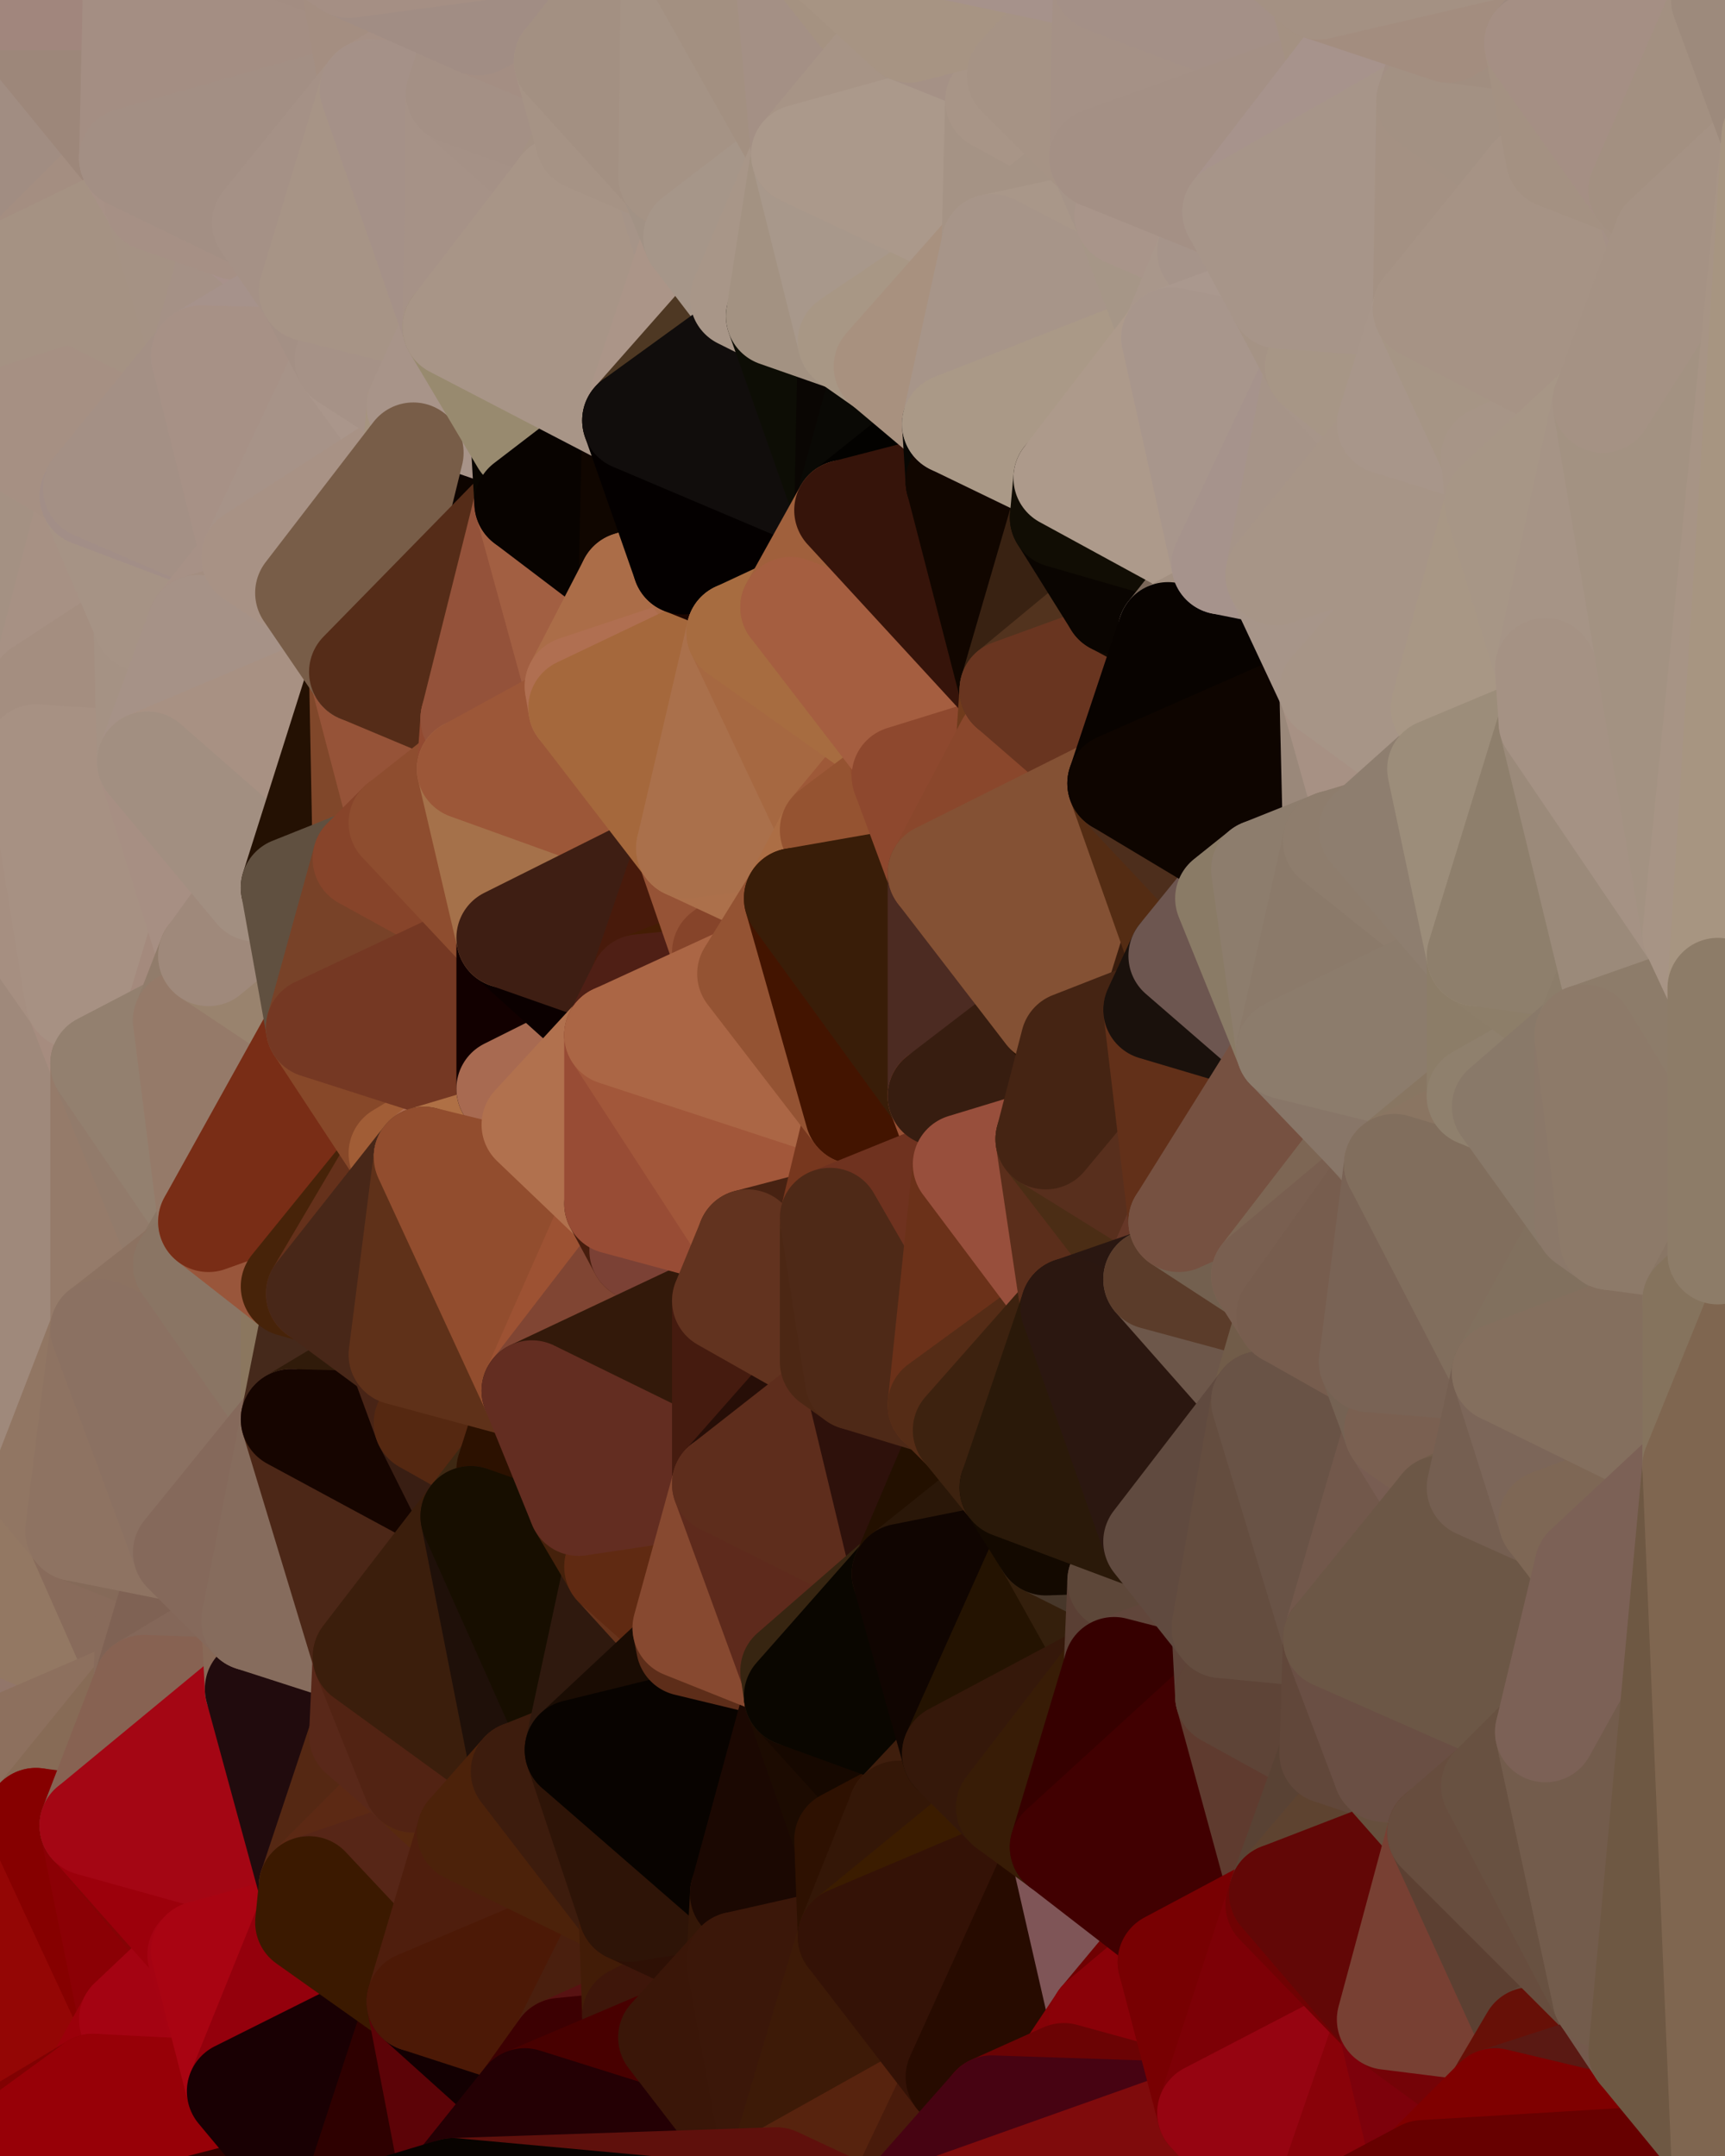 <?xml version="1.0" standalone="yes"?>
<svg width="480" height="600" xmlns="http://www.w3.org/2000/svg" version="1.1" ><polygon points="-34,148 -34,518 -18,222" fill="rgba(158, 137, 116, 1)" stroke="rgba(158, 137, 116, 1)" stroke-width="28" stroke-linejoin="round"/>
		<polygon points="-34,518 -18,444 -18,222" fill="rgba(150, 128, 114, 1)" stroke="rgba(150, 128, 114, 1)" stroke-width="28" stroke-linejoin="round"/>
		<polygon points="-19,204 -34,148 -18,222" fill="rgba(167, 145, 131, 1)" stroke="rgba(167, 145, 131, 1)" stroke-width="28" stroke-linejoin="round"/>
		<polygon points="-34,518 -19,500 -18,444" fill="rgba(142, 113, 97, 1)" stroke="rgba(142, 113, 97, 1)" stroke-width="28" stroke-linejoin="round"/>
		<polygon points="-4,118 -34,148 -3,130" fill="rgba(162, 143, 129, 1)" stroke="rgba(162, 143, 129, 1)" stroke-width="28" stroke-linejoin="round"/>
		<polygon points="-3,574 -34,518 0,599" fill="rgba(148, 1, 9, 1)" stroke="rgba(148, 1, 9, 1)" stroke-width="28" stroke-linejoin="round"/>
		<polygon points="-18,444 -19,500 -4,488" fill="rgba(143, 116, 99, 1)" stroke="rgba(143, 116, 99, 1)" stroke-width="28" stroke-linejoin="round"/>
		<polygon points="-34,148 -4,118 6,74" fill="rgba(165, 143, 130, 1)" stroke="rgba(165, 143, 130, 1)" stroke-width="28" stroke-linejoin="round"/>
		<polygon points="0,0 -34,148 6,74" fill="rgba(162, 140, 127, 1)" stroke="rgba(162, 140, 127, 1)" stroke-width="28" stroke-linejoin="round"/>
		<polygon points="-3,574 0,599 6,592" fill="rgba(126, 1, 5, 1)" stroke="rgba(126, 1, 5, 1)" stroke-width="28" stroke-linejoin="round"/>
		<polygon points="-4,488 -19,500 10,506" fill="rgba(142, 112, 88, 1)" stroke="rgba(142, 112, 88, 1)" stroke-width="28" stroke-linejoin="round"/>
		<polygon points="-19,204 -18,222 10,210" fill="rgba(167, 140, 129, 1)" stroke="rgba(167, 140, 129, 1)" stroke-width="28" stroke-linejoin="round"/>
		<polygon points="-19,204 10,210 11,192" fill="rgba(164, 142, 129, 1)" stroke="rgba(164, 142, 129, 1)" stroke-width="28" stroke-linejoin="round"/>
		<polygon points="-34,148 -19,204 11,192" fill="rgba(166, 144, 130, 1)" stroke="rgba(166, 144, 130, 1)" stroke-width="28" stroke-linejoin="round"/>
		<polygon points="-19,500 -34,518 10,506" fill="rgba(144, 113, 95, 1)" stroke="rgba(144, 113, 95, 1)" stroke-width="28" stroke-linejoin="round"/>
		<polygon points="11,414 -18,444 21,426" fill="rgba(148, 125, 107, 1)" stroke="rgba(148, 125, 107, 1)" stroke-width="28" stroke-linejoin="round"/>
		<polygon points="-3,574 6,592 26,580" fill="rgba(137, 1, 1, 1)" stroke="rgba(137, 1, 1, 1)" stroke-width="28" stroke-linejoin="round"/>
		<polygon points="-3,130 25,138 26,136" fill="rgba(169, 145, 133, 1)" stroke="rgba(169, 145, 133, 1)" stroke-width="28" stroke-linejoin="round"/>
		<polygon points="21,278 28,370 28,296" fill="rgba(157, 134, 120, 1)" stroke="rgba(157, 134, 120, 1)" stroke-width="28" stroke-linejoin="round"/>
		<polygon points="-18,444 11,414 28,370" fill="rgba(155, 133, 112, 1)" stroke="rgba(155, 133, 112, 1)" stroke-width="28" stroke-linejoin="round"/>
		<polygon points="21,278 -18,444 28,370" fill="rgba(155, 129, 116, 1)" stroke="rgba(155, 129, 116, 1)" stroke-width="28" stroke-linejoin="round"/>
		<polygon points="-4,118 -3,130 26,136" fill="rgba(167, 145, 132, 1)" stroke="rgba(167, 145, 132, 1)" stroke-width="28" stroke-linejoin="round"/>
		<polygon points="-3,130 11,192 25,138" fill="rgba(164, 145, 131, 1)" stroke="rgba(164, 145, 131, 1)" stroke-width="28" stroke-linejoin="round"/>
		<polygon points="-18,222 -18,444 21,278" fill="rgba(159, 137, 123, 1)" stroke="rgba(159, 137, 123, 1)" stroke-width="28" stroke-linejoin="round"/>
		<polygon points="-3,130 -34,148 11,192" fill="rgba(164, 145, 131, 1)" stroke="rgba(164, 145, 131, 1)" stroke-width="28" stroke-linejoin="round"/>
		<polygon points="-34,518 -3,574 10,506" fill="rgba(159, 99, 73, 1)" stroke="rgba(159, 99, 73, 1)" stroke-width="28" stroke-linejoin="round"/>
		<polygon points="0,0 6,74 36,44" fill="rgba(161, 141, 130, 1)" stroke="rgba(161, 141, 130, 1)" stroke-width="28" stroke-linejoin="round"/>
		<polygon points="-3,574 26,580 36,562" fill="rgba(144, 1, 5, 1)" stroke="rgba(144, 1, 5, 1)" stroke-width="28" stroke-linejoin="round"/>
		<polygon points="-18,444 -4,488 40,469" fill="rgba(146, 118, 106, 1)" stroke="rgba(146, 118, 106, 1)" stroke-width="28" stroke-linejoin="round"/>
		<polygon points="21,426 -18,444 40,469" fill="rgba(147, 120, 99, 1)" stroke="rgba(147, 120, 99, 1)" stroke-width="28" stroke-linejoin="round"/>
		<polygon points="25,138 11,192 40,173" fill="rgba(167, 145, 132, 1)" stroke="rgba(167, 145, 132, 1)" stroke-width="28" stroke-linejoin="round"/>
		<polygon points="36,44 6,74 43,56" fill="rgba(164, 142, 129, 1)" stroke="rgba(164, 142, 129, 1)" stroke-width="28" stroke-linejoin="round"/>
		<polygon points="11,192 10,210 41,212" fill="rgba(166, 144, 130, 1)" stroke="rgba(166, 144, 130, 1)" stroke-width="28" stroke-linejoin="round"/>
		<polygon points="21,426 40,469 41,434" fill="rgba(136, 107, 91, 1)" stroke="rgba(136, 107, 91, 1)" stroke-width="28" stroke-linejoin="round"/>
		<polygon points="-4,488 10,506 40,469" fill="rgba(141, 112, 94, 1)" stroke="rgba(141, 112, 94, 1)" stroke-width="28" stroke-linejoin="round"/>
		<polygon points="10,506 25,508 40,469" fill="rgba(135, 107, 86, 1)" stroke="rgba(135, 107, 86, 1)" stroke-width="28" stroke-linejoin="round"/>
		<polygon points="0,0 36,44 37,0" fill="rgba(157, 135, 122, 1)" stroke="rgba(157, 135, 122, 1)" stroke-width="28" stroke-linejoin="round"/>
		<polygon points="10,506 -3,574 36,562" fill="rgba(148, 6, 5, 1)" stroke="rgba(148, 6, 5, 1)" stroke-width="28" stroke-linejoin="round"/>
		<polygon points="25,508 10,506 36,562" fill="rgba(134, 0, 0, 1)" stroke="rgba(134, 0, 0, 1)" stroke-width="28" stroke-linejoin="round"/>
		<polygon points="10,210 -18,222 21,278" fill="rgba(166, 143, 129, 1)" stroke="rgba(166, 143, 129, 1)" stroke-width="28" stroke-linejoin="round"/>
		<polygon points="21,278 28,296 51,284" fill="rgba(166, 140, 127, 1)" stroke="rgba(166, 140, 127, 1)" stroke-width="28" stroke-linejoin="round"/>
		<polygon points="40,173 11,192 41,212" fill="rgba(164, 142, 128, 1)" stroke="rgba(164, 142, 128, 1)" stroke-width="28" stroke-linejoin="round"/>
		<polygon points="6,74 -4,118 56,99" fill="rgba(165, 146, 131, 1)" stroke="rgba(165, 146, 131, 1)" stroke-width="28" stroke-linejoin="round"/>
		<polygon points="-4,118 26,136 56,99" fill="rgba(166, 144, 131, 1)" stroke="rgba(166, 144, 131, 1)" stroke-width="28" stroke-linejoin="round"/>
		<polygon points="25,508 36,562 55,544" fill="rgba(139, 0, 5, 1)" stroke="rgba(139, 0, 5, 1)" stroke-width="28" stroke-linejoin="round"/>
		<polygon points="28,296 28,370 51,352" fill="rgba(149, 123, 106, 1)" stroke="rgba(149, 123, 106, 1)" stroke-width="28" stroke-linejoin="round"/>
		<polygon points="41,212 21,278 58,266" fill="rgba(165, 143, 132, 1)" stroke="rgba(165, 143, 132, 1)" stroke-width="28" stroke-linejoin="round"/>
		<polygon points="21,278 51,284 58,266" fill="rgba(164, 138, 125, 1)" stroke="rgba(164, 138, 125, 1)" stroke-width="28" stroke-linejoin="round"/>
		<polygon points="28,296 51,352 58,340" fill="rgba(146, 123, 107, 1)" stroke="rgba(146, 123, 107, 1)" stroke-width="28" stroke-linejoin="round"/>
		<polygon points="43,56 6,74 56,99" fill="rgba(165, 146, 131, 1)" stroke="rgba(165, 146, 131, 1)" stroke-width="28" stroke-linejoin="round"/>
		<polygon points="25,508 55,544 56,543" fill="rgba(133, 3, 5, 1)" stroke="rgba(133, 3, 5, 1)" stroke-width="28" stroke-linejoin="round"/>
		<polygon points="10,210 21,278 41,212" fill="rgba(167, 145, 131, 1)" stroke="rgba(167, 145, 131, 1)" stroke-width="28" stroke-linejoin="round"/>
		<polygon points="36,562 26,580 66,582" fill="rgba(155, 0, 10, 1)" stroke="rgba(155, 0, 10, 1)" stroke-width="28" stroke-linejoin="round"/>
		<polygon points="40,173 41,212 55,174" fill="rgba(165, 146, 132, 1)" stroke="rgba(165, 146, 132, 1)" stroke-width="28" stroke-linejoin="round"/>
		<polygon points="41,434 40,469 51,432" fill="rgba(136, 107, 91, 1)" stroke="rgba(136, 107, 91, 1)" stroke-width="28" stroke-linejoin="round"/>
		<polygon points="21,426 41,434 51,432" fill="rgba(133, 106, 89, 1)" stroke="rgba(133, 106, 89, 1)" stroke-width="28" stroke-linejoin="round"/>
		<polygon points="51,432 40,469 70,451" fill="rgba(127, 98, 84, 1)" stroke="rgba(127, 98, 84, 1)" stroke-width="28" stroke-linejoin="round"/>
		<polygon points="40,173 55,174 70,155" fill="rgba(166, 144, 131, 1)" stroke="rgba(166, 144, 131, 1)" stroke-width="28" stroke-linejoin="round"/>
		<polygon points="25,138 40,173 70,155" fill="rgba(166, 147, 133, 1)" stroke="rgba(166, 147, 133, 1)" stroke-width="28" stroke-linejoin="round"/>
		<polygon points="43,56 56,99 66,64" fill="rgba(165, 146, 132, 1)" stroke="rgba(165, 146, 132, 1)" stroke-width="28" stroke-linejoin="round"/>
		<polygon points="41,212 58,266 71,248" fill="rgba(167, 143, 131, 1)" stroke="rgba(167, 143, 131, 1)" stroke-width="28" stroke-linejoin="round"/>
		<polygon points="26,136 25,138 70,155" fill="rgba(162, 142, 135, 1)" stroke="rgba(162, 142, 135, 1)" stroke-width="28" stroke-linejoin="round"/>
		<polygon points="0,0 37,0 67,-29" fill="rgba(161, 134, 125, 1)" stroke="rgba(161, 134, 125, 1)" stroke-width="28" stroke-linejoin="round"/>
		<polygon points="11,414 21,426 28,370" fill="rgba(145, 118, 99, 1)" stroke="rgba(145, 118, 99, 1)" stroke-width="28" stroke-linejoin="round"/>
		<polygon points="70,451 40,469 71,470" fill="rgba(132, 103, 89, 1)" stroke="rgba(132, 103, 89, 1)" stroke-width="28" stroke-linejoin="round"/>
		<polygon points="55,544 36,562 66,582" fill="rgba(164, 3, 18, 1)" stroke="rgba(164, 3, 18, 1)" stroke-width="28" stroke-linejoin="round"/>
		<polygon points="51,284 28,296 58,340" fill="rgba(147, 128, 111, 1)" stroke="rgba(147, 128, 111, 1)" stroke-width="28" stroke-linejoin="round"/>
		<polygon points="28,370 21,426 51,432" fill="rgba(142, 115, 98, 1)" stroke="rgba(142, 115, 98, 1)" stroke-width="28" stroke-linejoin="round"/>
		<polygon points="58,340 51,352 81,358" fill="rgba(139, 118, 101, 1)" stroke="rgba(139, 118, 101, 1)" stroke-width="28" stroke-linejoin="round"/>
		<polygon points="51,352 28,370 81,395" fill="rgba(140, 114, 97, 1)" stroke="rgba(140, 114, 97, 1)" stroke-width="28" stroke-linejoin="round"/>
		<polygon points="28,370 51,432 81,395" fill="rgba(139, 113, 98, 1)" stroke="rgba(139, 113, 98, 1)" stroke-width="28" stroke-linejoin="round"/>
		<polygon points="56,99 26,136 70,155" fill="rgba(164, 144, 133, 1)" stroke="rgba(164, 144, 133, 1)" stroke-width="28" stroke-linejoin="round"/>
		<polygon points="56,543 85,535 86,525" fill="rgba(146, 6, 17, 1)" stroke="rgba(146, 6, 17, 1)" stroke-width="28" stroke-linejoin="round"/>
		<polygon points="66,64 56,99 86,81" fill="rgba(165, 145, 134, 1)" stroke="rgba(165, 145, 134, 1)" stroke-width="28" stroke-linejoin="round"/>
		<polygon points="73,62 66,64 86,81" fill="rgba(168, 145, 139, 1)" stroke="rgba(168, 145, 139, 1)" stroke-width="28" stroke-linejoin="round"/>
		<polygon points="70,155 55,174 85,165" fill="rgba(167, 145, 134, 1)" stroke="rgba(167, 145, 134, 1)" stroke-width="28" stroke-linejoin="round"/>
		<polygon points="40,469 25,508 71,470" fill="rgba(135, 98, 82, 1)" stroke="rgba(135, 98, 82, 1)" stroke-width="28" stroke-linejoin="round"/>
		<polygon points="58,266 51,284 88,286" fill="rgba(145, 124, 107, 1)" stroke="rgba(145, 124, 107, 1)" stroke-width="28" stroke-linejoin="round"/>
		<polygon points="25,508 56,543 86,525" fill="rgba(156, 0, 11, 1)" stroke="rgba(156, 0, 11, 1)" stroke-width="28" stroke-linejoin="round"/>
		<polygon points="71,470 25,508 86,525" fill="rgba(164, 6, 20, 1)" stroke="rgba(164, 6, 20, 1)" stroke-width="28" stroke-linejoin="round"/>
		<polygon points="51,352 81,395 81,358" fill="rgba(138, 117, 100, 1)" stroke="rgba(138, 117, 100, 1)" stroke-width="28" stroke-linejoin="round"/>
		<polygon points="36,44 43,56 73,62" fill="rgba(167, 145, 134, 1)" stroke="rgba(167, 145, 134, 1)" stroke-width="28" stroke-linejoin="round"/>
		<polygon points="43,56 66,64 73,62" fill="rgba(166, 144, 133, 1)" stroke="rgba(166, 144, 133, 1)" stroke-width="28" stroke-linejoin="round"/>
		<polygon points="56,543 55,544 66,582" fill="rgba(165, 3, 18, 1)" stroke="rgba(165, 3, 18, 1)" stroke-width="28" stroke-linejoin="round"/>
		<polygon points="6,592 0,599 26,580" fill="rgba(129, 1, 2, 1)" stroke="rgba(129, 1, 2, 1)" stroke-width="28" stroke-linejoin="round"/>
		<polygon points="86,81 56,99 96,100" fill="rgba(166, 146, 139, 1)" stroke="rgba(166, 146, 139, 1)" stroke-width="28" stroke-linejoin="round"/>
		<polygon points="67,-29 37,0 97,-9" fill="rgba(159, 137, 126, 1)" stroke="rgba(159, 137, 126, 1)" stroke-width="28" stroke-linejoin="round"/>
		<polygon points="66,582 0,599 96,618" fill="rgba(47, 0, 0, 1)" stroke="rgba(47, 0, 0, 1)" stroke-width="28" stroke-linejoin="round"/>
		<polygon points="81,358 81,395 88,360" fill="rgba(139, 119, 95, 1)" stroke="rgba(139, 119, 95, 1)" stroke-width="28" stroke-linejoin="round"/>
		<polygon points="51,284 58,340 88,286" fill="rgba(149, 122, 105, 1)" stroke="rgba(149, 122, 105, 1)" stroke-width="28" stroke-linejoin="round"/>
		<polygon points="81,247 58,266 88,286" fill="rgba(153, 131, 110, 1)" stroke="rgba(153, 131, 110, 1)" stroke-width="28" stroke-linejoin="round"/>
		<polygon points="71,248 58,266 81,247" fill="rgba(159, 137, 123, 1)" stroke="rgba(159, 137, 123, 1)" stroke-width="28" stroke-linejoin="round"/>
		<polygon points="26,580 0,599 66,582" fill="rgba(151, 0, 7, 1)" stroke="rgba(151, 0, 7, 1)" stroke-width="28" stroke-linejoin="round"/>
		<polygon points="85,165 55,174 100,187" fill="rgba(164, 142, 129, 1)" stroke="rgba(164, 142, 129, 1)" stroke-width="28" stroke-linejoin="round"/>
		<polygon points="70,451 71,470 101,461" fill="rgba(136, 105, 87, 1)" stroke="rgba(136, 105, 87, 1)" stroke-width="28" stroke-linejoin="round"/>
		<polygon points="56,543 66,582 85,535" fill="rgba(169, 4, 18, 1)" stroke="rgba(169, 4, 18, 1)" stroke-width="28" stroke-linejoin="round"/>
		<polygon points="97,-9 37,0 103,25" fill="rgba(163, 141, 130, 1)" stroke="rgba(163, 141, 130, 1)" stroke-width="28" stroke-linejoin="round"/>
		<polygon points="37,0 36,44 103,25" fill="rgba(164, 142, 131, 1)" stroke="rgba(164, 142, 131, 1)" stroke-width="28" stroke-linejoin="round"/>
		<polygon points="36,44 73,62 103,25" fill="rgba(163, 143, 132, 1)" stroke="rgba(163, 143, 132, 1)" stroke-width="28" stroke-linejoin="round"/>
		<polygon points="71,470 100,483 101,461" fill="rgba(153, 100, 94, 1)" stroke="rgba(153, 100, 94, 1)" stroke-width="28" stroke-linejoin="round"/>
		<polygon points="71,470 86,525 100,483" fill="rgba(33, 11, 13, 1)" stroke="rgba(33, 11, 13, 1)" stroke-width="28" stroke-linejoin="round"/>
		<polygon points="55,174 41,212 100,187" fill="rgba(166, 146, 135, 1)" stroke="rgba(166, 146, 135, 1)" stroke-width="28" stroke-linejoin="round"/>
		<polygon points="41,212 81,247 100,187" fill="rgba(168, 145, 131, 1)" stroke="rgba(168, 145, 131, 1)" stroke-width="28" stroke-linejoin="round"/>
		<polygon points="56,99 70,155 96,100" fill="rgba(167, 145, 134, 1)" stroke="rgba(167, 145, 134, 1)" stroke-width="28" stroke-linejoin="round"/>
		<polygon points="41,212 71,248 81,247" fill="rgba(162, 143, 129, 1)" stroke="rgba(162, 143, 129, 1)" stroke-width="28" stroke-linejoin="round"/>
		<polygon points="51,432 70,451 81,395" fill="rgba(133, 105, 91, 1)" stroke="rgba(133, 105, 91, 1)" stroke-width="28" stroke-linejoin="round"/>
		<polygon points="58,340 81,358 111,321" fill="rgba(153, 86, 59, 1)" stroke="rgba(153, 86, 59, 1)" stroke-width="28" stroke-linejoin="round"/>
		<polygon points="88,286 58,340 111,321" fill="rgba(121, 45, 22, 1)" stroke="rgba(121, 45, 22, 1)" stroke-width="28" stroke-linejoin="round"/>
		<polygon points="88,360 81,395 111,377" fill="rgba(69, 41, 27, 1)" stroke="rgba(69, 41, 27, 1)" stroke-width="28" stroke-linejoin="round"/>
		<polygon points="100,187 81,247 101,239" fill="rgba(36, 17, 3, 1)" stroke="rgba(36, 17, 3, 1)" stroke-width="28" stroke-linejoin="round"/>
		<polygon points="96,100 70,155 115,126" fill="rgba(167, 147, 136, 1)" stroke="rgba(167, 147, 136, 1)" stroke-width="28" stroke-linejoin="round"/>
		<polygon points="81,358 88,360 111,321" fill="rgba(71, 35, 9, 1)" stroke="rgba(71, 35, 9, 1)" stroke-width="28" stroke-linejoin="round"/>
		<polygon points="100,187 101,239 111,229" fill="rgba(128, 71, 42, 1)" stroke="rgba(128, 71, 42, 1)" stroke-width="28" stroke-linejoin="round"/>
		<polygon points="96,100 115,126 116,113" fill="rgba(170, 150, 139, 1)" stroke="rgba(170, 150, 139, 1)" stroke-width="28" stroke-linejoin="round"/>
		<polygon points="85,535 66,582 116,557" fill="rgba(148, 0, 12, 1)" stroke="rgba(148, 0, 12, 1)" stroke-width="28" stroke-linejoin="round"/>
		<polygon points="100,483 86,525 115,496" fill="rgba(85, 40, 19, 1)" stroke="rgba(85, 40, 19, 1)" stroke-width="28" stroke-linejoin="round"/>
		<polygon points="111,377 81,395 118,396" fill="rgba(48, 27, 10, 1)" stroke="rgba(48, 27, 10, 1)" stroke-width="28" stroke-linejoin="round"/>
		<polygon points="70,155 85,165 115,126" fill="rgba(168, 146, 133, 1)" stroke="rgba(168, 146, 133, 1)" stroke-width="28" stroke-linejoin="round"/>
		<polygon points="81,247 88,286 101,239" fill="rgba(96, 80, 64, 1)" stroke="rgba(96, 80, 64, 1)" stroke-width="28" stroke-linejoin="round"/>
		<polygon points="86,81 96,100 126,91" fill="rgba(164, 144, 133, 1)" stroke="rgba(164, 144, 133, 1)" stroke-width="28" stroke-linejoin="round"/>
		<polygon points="96,100 116,113 126,91" fill="rgba(166, 146, 135, 1)" stroke="rgba(166, 146, 135, 1)" stroke-width="28" stroke-linejoin="round"/>
		<polygon points="81,395 70,451 101,461" fill="rgba(134, 108, 93, 1)" stroke="rgba(134, 108, 93, 1)" stroke-width="28" stroke-linejoin="round"/>
		<polygon points="100,187 130,214 131,200" fill="rgba(143, 78, 50, 1)" stroke="rgba(143, 78, 50, 1)" stroke-width="28" stroke-linejoin="round"/>
		<polygon points="81,395 101,461 131,422" fill="rgba(76, 39, 23, 1)" stroke="rgba(76, 39, 23, 1)" stroke-width="28" stroke-linejoin="round"/>
		<polygon points="118,396 81,395 131,422" fill="rgba(22, 5, 0, 1)" stroke="rgba(22, 5, 0, 1)" stroke-width="28" stroke-linejoin="round"/>
		<polygon points="115,496 86,525 130,510" fill="rgba(92, 41, 20, 1)" stroke="rgba(92, 41, 20, 1)" stroke-width="28" stroke-linejoin="round"/>
		<polygon points="100,187 111,229 130,214" fill="rgba(150, 83, 56, 1)" stroke="rgba(150, 83, 56, 1)" stroke-width="28" stroke-linejoin="round"/>
		<polygon points="66,582 96,618 116,557" fill="rgba(25, 0, 3, 1)" stroke="rgba(25, 0, 3, 1)" stroke-width="28" stroke-linejoin="round"/>
		<polygon points="97,-9 103,25 133,7" fill="rgba(164, 142, 129, 1)" stroke="rgba(164, 142, 129, 1)" stroke-width="28" stroke-linejoin="round"/>
		<polygon points="103,25 127,26 133,7" fill="rgba(166, 144, 133, 1)" stroke="rgba(166, 144, 133, 1)" stroke-width="28" stroke-linejoin="round"/>
		<polygon points="86,525 116,557 130,510" fill="rgba(87, 38, 23, 1)" stroke="rgba(87, 38, 23, 1)" stroke-width="28" stroke-linejoin="round"/>
		<polygon points="116,557 96,618 126,609" fill="rgba(46, 0, 0, 1)" stroke="rgba(46, 0, 0, 1)" stroke-width="28" stroke-linejoin="round"/>
		<polygon points="111,321 88,360 118,322" fill="rgba(101, 49, 27, 1)" stroke="rgba(101, 49, 27, 1)" stroke-width="28" stroke-linejoin="round"/>
		<polygon points="86,525 85,535 116,557" fill="rgba(59, 25, 0, 1)" stroke="rgba(59, 25, 0, 1)" stroke-width="28" stroke-linejoin="round"/>
		<polygon points="73,62 86,81 103,25" fill="rgba(165, 145, 134, 1)" stroke="rgba(165, 145, 134, 1)" stroke-width="28" stroke-linejoin="round"/>
		<polygon points="118,396 131,422 141,409" fill="rgba(57, 30, 19, 1)" stroke="rgba(57, 30, 19, 1)" stroke-width="28" stroke-linejoin="round"/>
		<polygon points="88,286 111,321 141,303" fill="rgba(135, 72, 41, 1)" stroke="rgba(135, 72, 41, 1)" stroke-width="28" stroke-linejoin="round"/>
		<polygon points="111,321 118,322 141,303" fill="rgba(161, 93, 54, 1)" stroke="rgba(161, 93, 54, 1)" stroke-width="28" stroke-linejoin="round"/>
		<polygon points="101,239 88,286 141,261" fill="rgba(120, 66, 40, 1)" stroke="rgba(120, 66, 40, 1)" stroke-width="28" stroke-linejoin="round"/>
		<polygon points="111,229 101,239 141,261" fill="rgba(135, 68, 42, 1)" stroke="rgba(135, 68, 42, 1)" stroke-width="28" stroke-linejoin="round"/>
		<polygon points="88,360 111,377 118,322" fill="rgba(72, 39, 24, 1)" stroke="rgba(72, 39, 24, 1)" stroke-width="28" stroke-linejoin="round"/>
		<polygon points="115,496 130,510 145,493" fill="rgba(88, 41, 15, 1)" stroke="rgba(88, 41, 15, 1)" stroke-width="28" stroke-linejoin="round"/>
		<polygon points="116,113 115,126 145,123" fill="rgba(166, 148, 128, 1)" stroke="rgba(166, 148, 128, 1)" stroke-width="28" stroke-linejoin="round"/>
		<polygon points="101,461 100,483 115,496" fill="rgba(89, 40, 25, 1)" stroke="rgba(89, 40, 25, 1)" stroke-width="28" stroke-linejoin="round"/>
		<polygon points="145,123 115,126 146,140" fill="rgba(40, 37, 22, 1)" stroke="rgba(40, 37, 22, 1)" stroke-width="28" stroke-linejoin="round"/>
		<polygon points="116,557 126,609 146,584" fill="rgba(92, 3, 7, 1)" stroke="rgba(92, 3, 7, 1)" stroke-width="28" stroke-linejoin="round"/>
		<polygon points="103,25 86,81 126,91" fill="rgba(167, 148, 134, 1)" stroke="rgba(167, 148, 134, 1)" stroke-width="28" stroke-linejoin="round"/>
		<polygon points="141,303 118,322 148,313" fill="rgba(172, 107, 79, 1)" stroke="rgba(172, 107, 79, 1)" stroke-width="28" stroke-linejoin="round"/>
		<polygon points="111,377 118,396 148,387" fill="rgba(72, 36, 22, 1)" stroke="rgba(72, 36, 22, 1)" stroke-width="28" stroke-linejoin="round"/>
		<polygon points="118,396 141,409 148,387" fill="rgba(85, 40, 17, 1)" stroke="rgba(85, 40, 17, 1)" stroke-width="28" stroke-linejoin="round"/>
		<polygon points="115,126 100,187 146,140" fill="rgba(13, 4, 0, 1)" stroke="rgba(13, 4, 0, 1)" stroke-width="28" stroke-linejoin="round"/>
		<polygon points="101,461 115,496 145,493" fill="rgba(82, 35, 19, 1)" stroke="rgba(82, 35, 19, 1)" stroke-width="28" stroke-linejoin="round"/>
		<polygon points="126,91 116,113 145,123" fill="rgba(168, 148, 137, 1)" stroke="rgba(168, 148, 137, 1)" stroke-width="28" stroke-linejoin="round"/>
		<polygon points="141,261 88,286 141,303" fill="rgba(117, 56, 35, 1)" stroke="rgba(117, 56, 35, 1)" stroke-width="28" stroke-linejoin="round"/>
		<polygon points="103,25 126,91 127,26" fill="rgba(165, 145, 136, 1)" stroke="rgba(165, 145, 136, 1)" stroke-width="28" stroke-linejoin="round"/>
		<polygon points="85,165 100,187 115,126" fill="rgba(120, 93, 72, 1)" stroke="rgba(120, 93, 72, 1)" stroke-width="28" stroke-linejoin="round"/>
		<polygon points="116,557 146,584 156,570" fill="rgba(19, 0, 2, 1)" stroke="rgba(19, 0, 2, 1)" stroke-width="28" stroke-linejoin="round"/>
		<polygon points="127,26 126,91 156,52" fill="rgba(166, 146, 135, 1)" stroke="rgba(166, 146, 135, 1)" stroke-width="28" stroke-linejoin="round"/>
		<polygon points="133,7 127,26 157,17" fill="rgba(164, 144, 133, 1)" stroke="rgba(164, 144, 133, 1)" stroke-width="28" stroke-linejoin="round"/>
		<polygon points="100,187 131,200 146,140" fill="rgba(85, 44, 24, 1)" stroke="rgba(85, 44, 24, 1)" stroke-width="28" stroke-linejoin="round"/>
		<polygon points="130,214 111,229 141,261" fill="rgba(142, 77, 47, 1)" stroke="rgba(142, 77, 47, 1)" stroke-width="28" stroke-linejoin="round"/>
		<polygon points="141,409 131,422 161,419" fill="rgba(62, 40, 19, 1)" stroke="rgba(62, 40, 19, 1)" stroke-width="28" stroke-linejoin="round"/>
		<polygon points="160,191 131,200 161,197" fill="rgba(153, 82, 50, 1)" stroke="rgba(153, 82, 50, 1)" stroke-width="28" stroke-linejoin="round"/>
		<polygon points="127,26 156,52 163,39" fill="rgba(165, 145, 134, 1)" stroke="rgba(165, 145, 134, 1)" stroke-width="28" stroke-linejoin="round"/>
		<polygon points="157,17 127,26 163,39" fill="rgba(164, 144, 133, 1)" stroke="rgba(164, 144, 133, 1)" stroke-width="28" stroke-linejoin="round"/>
		<polygon points="131,200 130,214 161,197" fill="rgba(146, 74, 49, 1)" stroke="rgba(146, 74, 49, 1)" stroke-width="28" stroke-linejoin="round"/>
		<polygon points="146,140 131,200 160,191" fill="rgba(148, 82, 58, 1)" stroke="rgba(148, 82, 58, 1)" stroke-width="28" stroke-linejoin="round"/>
		<polygon points="148,313 118,322 171,335" fill="rgba(175, 112, 69, 1)" stroke="rgba(175, 112, 69, 1)" stroke-width="28" stroke-linejoin="round"/>
		<polygon points="161,419 131,422 171,436" fill="rgba(61, 33, 21, 1)" stroke="rgba(61, 33, 21, 1)" stroke-width="28" stroke-linejoin="round"/>
		<polygon points="141,261 141,303 171,288" fill="rgba(18, 0, 0, 1)" stroke="rgba(18, 0, 0, 1)" stroke-width="28" stroke-linejoin="round"/>
		<polygon points="141,303 148,313 171,288" fill="rgba(168, 106, 81, 1)" stroke="rgba(168, 106, 81, 1)" stroke-width="28" stroke-linejoin="round"/>
		<polygon points="148,387 141,409 161,419" fill="rgba(44, 17, 0, 1)" stroke="rgba(44, 17, 0, 1)" stroke-width="28" stroke-linejoin="round"/>
		<polygon points="118,322 111,377 148,387" fill="rgba(95, 49, 25, 1)" stroke="rgba(95, 49, 25, 1)" stroke-width="28" stroke-linejoin="round"/>
		<polygon points="131,422 101,461 145,493" fill="rgba(59, 30, 12, 1)" stroke="rgba(59, 30, 12, 1)" stroke-width="28" stroke-linejoin="round"/>
		<polygon points="130,510 116,557 175,532" fill="rgba(79, 30, 13, 1)" stroke="rgba(79, 30, 13, 1)" stroke-width="28" stroke-linejoin="round"/>
		<polygon points="146,140 160,191 175,162" fill="rgba(162, 95, 66, 1)" stroke="rgba(162, 95, 66, 1)" stroke-width="28" stroke-linejoin="round"/>
		<polygon points="118,322 148,387 171,335" fill="rgba(146, 77, 46, 1)" stroke="rgba(146, 77, 46, 1)" stroke-width="28" stroke-linejoin="round"/>
		<polygon points="131,422 145,493 160,487" fill="rgba(31, 16, 9, 1)" stroke="rgba(31, 16, 9, 1)" stroke-width="28" stroke-linejoin="round"/>
		<polygon points="116,557 156,570 175,532" fill="rgba(76, 25, 6, 1)" stroke="rgba(76, 25, 6, 1)" stroke-width="28" stroke-linejoin="round"/>
		<polygon points="131,422 160,487 171,436" fill="rgba(23, 14, 0, 1)" stroke="rgba(23, 14, 0, 1)" stroke-width="28" stroke-linejoin="round"/>
		<polygon points="171,335 148,387 178,348" fill="rgba(157, 82, 51, 1)" stroke="rgba(157, 82, 51, 1)" stroke-width="28" stroke-linejoin="round"/>
		<polygon points="141,261 171,288 178,274" fill="rgba(11, 0, 0, 1)" stroke="rgba(11, 0, 0, 1)" stroke-width="28" stroke-linejoin="round"/>
		<polygon points="145,123 146,140 176,117" fill="rgba(9, 6, 1, 1)" stroke="rgba(9, 6, 1, 1)" stroke-width="28" stroke-linejoin="round"/>
		<polygon points="126,91 145,123 176,117" fill="rgba(152, 138, 111, 1)" stroke="rgba(152, 138, 111, 1)" stroke-width="28" stroke-linejoin="round"/>
		<polygon points="175,532 156,570 176,561" fill="rgba(74, 31, 14, 1)" stroke="rgba(74, 31, 14, 1)" stroke-width="28" stroke-linejoin="round"/>
		<polygon points="145,493 130,510 175,532" fill="rgba(76, 34, 10, 1)" stroke="rgba(76, 34, 10, 1)" stroke-width="28" stroke-linejoin="round"/>
		<polygon points="160,487 145,493 175,532" fill="rgba(61, 28, 13, 1)" stroke="rgba(61, 28, 13, 1)" stroke-width="28" stroke-linejoin="round"/>
		<polygon points="163,39 156,52 186,49" fill="rgba(164, 145, 131, 1)" stroke="rgba(164, 145, 131, 1)" stroke-width="28" stroke-linejoin="round"/>
		<polygon points="133,7 157,17 187,-21" fill="rgba(164, 142, 131, 1)" stroke="rgba(164, 142, 131, 1)" stroke-width="28" stroke-linejoin="round"/>
		<polygon points="176,561 156,570 186,567" fill="rgba(88, 18, 18, 1)" stroke="rgba(88, 18, 18, 1)" stroke-width="28" stroke-linejoin="round"/>
		<polygon points="171,436 160,487 191,458" fill="rgba(47, 25, 14, 1)" stroke="rgba(47, 25, 14, 1)" stroke-width="28" stroke-linejoin="round"/>
		<polygon points="190,453 171,436 191,458" fill="rgba(103, 51, 27, 1)" stroke="rgba(103, 51, 27, 1)" stroke-width="28" stroke-linejoin="round"/>
		<polygon points="130,214 141,261 191,236" fill="rgba(165, 113, 74, 1)" stroke="rgba(165, 113, 74, 1)" stroke-width="28" stroke-linejoin="round"/>
		<polygon points="161,197 130,214 191,236" fill="rgba(156, 87, 56, 1)" stroke="rgba(156, 87, 56, 1)" stroke-width="28" stroke-linejoin="round"/>
		<polygon points="146,140 175,162 176,117" fill="rgba(8, 3, 0, 1)" stroke="rgba(8, 3, 0, 1)" stroke-width="28" stroke-linejoin="round"/>
		<polygon points="156,52 176,117 193,66" fill="rgba(167, 148, 142, 1)" stroke="rgba(167, 148, 142, 1)" stroke-width="28" stroke-linejoin="round"/>
		<polygon points="186,49 156,52 193,66" fill="rgba(166, 148, 136, 1)" stroke="rgba(166, 148, 136, 1)" stroke-width="28" stroke-linejoin="round"/>
		<polygon points="141,261 178,274 191,236" fill="rgba(62, 30, 19, 1)" stroke="rgba(62, 30, 19, 1)" stroke-width="28" stroke-linejoin="round"/>
		<polygon points="176,117 175,162 190,157" fill="rgba(16, 6, 0, 1)" stroke="rgba(16, 6, 0, 1)" stroke-width="28" stroke-linejoin="round"/>
		<polygon points="97,-9 133,7 187,-21" fill="rgba(161, 141, 132, 1)" stroke="rgba(161, 141, 132, 1)" stroke-width="28" stroke-linejoin="round"/>
		<polygon points="156,52 126,91 176,117" fill="rgba(168, 149, 135, 1)" stroke="rgba(168, 149, 135, 1)" stroke-width="28" stroke-linejoin="round"/>
		<polygon points="171,288 148,313 171,335" fill="rgba(177, 113, 78, 1)" stroke="rgba(177, 113, 78, 1)" stroke-width="28" stroke-linejoin="round"/>
		<polygon points="191,236 178,274 201,265" fill="rgba(72, 26, 11, 1)" stroke="rgba(72, 26, 11, 1)" stroke-width="28" stroke-linejoin="round"/>
		<polygon points="161,419 171,436 201,413" fill="rgba(69, 33, 11, 1)" stroke="rgba(69, 33, 11, 1)" stroke-width="28" stroke-linejoin="round"/>
		<polygon points="156,570 146,584 186,567" fill="rgba(60, 0, 2, 1)" stroke="rgba(60, 0, 2, 1)" stroke-width="28" stroke-linejoin="round"/>
		<polygon points="190,157 175,162 205,176" fill="rgba(165, 107, 67, 1)" stroke="rgba(165, 107, 67, 1)" stroke-width="28" stroke-linejoin="round"/>
		<polygon points="175,532 176,561 205,546" fill="rgba(66, 28, 7, 1)" stroke="rgba(66, 28, 7, 1)" stroke-width="28" stroke-linejoin="round"/>
		<polygon points="176,561 186,567 205,546" fill="rgba(62, 22, 10, 1)" stroke="rgba(62, 22, 10, 1)" stroke-width="28" stroke-linejoin="round"/>
		<polygon points="178,348 148,387 201,362" fill="rgba(128, 69, 51, 1)" stroke="rgba(128, 69, 51, 1)" stroke-width="28" stroke-linejoin="round"/>
		<polygon points="193,66 176,117 206,83" fill="rgba(171, 149, 136, 1)" stroke="rgba(171, 149, 136, 1)" stroke-width="28" stroke-linejoin="round"/>
		<polygon points="175,162 160,191 205,176" fill="rgba(171, 109, 72, 1)" stroke="rgba(171, 109, 72, 1)" stroke-width="28" stroke-linejoin="round"/>
		<polygon points="201,265 178,274 208,271" fill="rgba(69, 29, 4, 1)" stroke="rgba(69, 29, 4, 1)" stroke-width="28" stroke-linejoin="round"/>
		<polygon points="171,335 178,348 208,345" fill="rgba(71, 29, 13, 1)" stroke="rgba(71, 29, 13, 1)" stroke-width="28" stroke-linejoin="round"/>
		<polygon points="178,348 201,362 208,345" fill="rgba(123, 65, 53, 1)" stroke="rgba(123, 65, 53, 1)" stroke-width="28" stroke-linejoin="round"/>
		<polygon points="175,532 205,546 206,527" fill="rgba(46, 16, 5, 1)" stroke="rgba(46, 16, 5, 1)" stroke-width="28" stroke-linejoin="round"/>
		<polygon points="160,191 161,197 205,176" fill="rgba(176, 111, 81, 1)" stroke="rgba(176, 111, 81, 1)" stroke-width="28" stroke-linejoin="round"/>
		<polygon points="148,387 201,413 201,362" fill="rgba(51, 25, 10, 1)" stroke="rgba(51, 25, 10, 1)" stroke-width="28" stroke-linejoin="round"/>
		<polygon points="171,436 190,453 201,413" fill="rgba(96, 42, 18, 1)" stroke="rgba(96, 42, 18, 1)" stroke-width="28" stroke-linejoin="round"/>
		<polygon points="148,387 161,419 201,413" fill="rgba(99, 45, 33, 1)" stroke="rgba(99, 45, 33, 1)" stroke-width="28" stroke-linejoin="round"/>
		<polygon points="157,17 163,39 186,49" fill="rgba(166, 147, 133, 1)" stroke="rgba(166, 147, 133, 1)" stroke-width="28" stroke-linejoin="round"/>
		<polygon points="186,567 146,584 216,606" fill="rgba(72, 0, 0, 1)" stroke="rgba(72, 0, 0, 1)" stroke-width="28" stroke-linejoin="round"/>
		<polygon points="146,584 126,609 216,606" fill="rgba(36, 0, 4, 1)" stroke="rgba(36, 0, 4, 1)" stroke-width="28" stroke-linejoin="round"/>
		<polygon points="178,274 171,288 208,271" fill="rgba(79, 31, 21, 1)" stroke="rgba(79, 31, 21, 1)" stroke-width="28" stroke-linejoin="round"/>
		<polygon points="160,487 175,532 206,527" fill="rgba(46, 20, 7, 1)" stroke="rgba(46, 20, 7, 1)" stroke-width="28" stroke-linejoin="round"/>
		<polygon points="220,465 191,458 221,472" fill="rgba(65, 37, 15, 1)" stroke="rgba(65, 37, 15, 1)" stroke-width="28" stroke-linejoin="round"/>
		<polygon points="191,236 201,265 221,250" fill="rgba(150, 83, 54, 1)" stroke="rgba(150, 83, 54, 1)" stroke-width="28" stroke-linejoin="round"/>
		<polygon points="67,-29 97,-9 187,-21" fill="rgba(165, 143, 132, 1)" stroke="rgba(165, 143, 132, 1)" stroke-width="28" stroke-linejoin="round"/>
		<polygon points="186,49 193,66 223,43" fill="rgba(162, 146, 133, 1)" stroke="rgba(162, 146, 133, 1)" stroke-width="28" stroke-linejoin="round"/>
		<polygon points="191,458 160,487 221,472" fill="rgba(26, 12, 3, 1)" stroke="rgba(26, 12, 3, 1)" stroke-width="28" stroke-linejoin="round"/>
		<polygon points="160,487 206,527 221,472" fill="rgba(8, 3, 0, 1)" stroke="rgba(8, 3, 0, 1)" stroke-width="28" stroke-linejoin="round"/>
		<polygon points="201,265 208,271 221,250" fill="rgba(134, 68, 42, 1)" stroke="rgba(134, 68, 42, 1)" stroke-width="28" stroke-linejoin="round"/>
		<polygon points="190,453 191,458 220,465" fill="rgba(93, 45, 25, 1)" stroke="rgba(93, 45, 25, 1)" stroke-width="28" stroke-linejoin="round"/>
		<polygon points="190,157 205,176 220,169" fill="rgba(172, 109, 74, 1)" stroke="rgba(172, 109, 74, 1)" stroke-width="28" stroke-linejoin="round"/>
		<polygon points="206,83 176,117 216,88" fill="rgba(78, 56, 35, 1)" stroke="rgba(78, 56, 35, 1)" stroke-width="28" stroke-linejoin="round"/>
		<polygon points="161,197 191,236 205,176" fill="rgba(165, 104, 60, 1)" stroke="rgba(165, 104, 60, 1)" stroke-width="28" stroke-linejoin="round"/>
		<polygon points="157,17 186,49 187,-21" fill="rgba(163, 144, 130, 1)" stroke="rgba(163, 144, 130, 1)" stroke-width="28" stroke-linejoin="round"/>
		<polygon points="191,236 221,250 231,231" fill="rgba(172, 112, 75, 1)" stroke="rgba(172, 112, 75, 1)" stroke-width="28" stroke-linejoin="round"/>
		<polygon points="201,362 201,413 231,379" fill="rgba(69, 27, 15, 1)" stroke="rgba(69, 27, 15, 1)" stroke-width="28" stroke-linejoin="round"/>
		<polygon points="171,288 171,335 208,345" fill="rgba(152, 76, 53, 1)" stroke="rgba(152, 76, 53, 1)" stroke-width="28" stroke-linejoin="round"/>
		<polygon points="190,157 220,169 235,142" fill="rgba(28, 6, 0, 1)" stroke="rgba(28, 6, 0, 1)" stroke-width="28" stroke-linejoin="round"/>
		<polygon points="206,527 205,546 236,539" fill="rgba(52, 23, 7, 1)" stroke="rgba(52, 23, 7, 1)" stroke-width="28" stroke-linejoin="round"/>
		<polygon points="176,117 190,157 235,142" fill="rgba(4, 0, 0, 1)" stroke="rgba(4, 0, 0, 1)" stroke-width="28" stroke-linejoin="round"/>
		<polygon points="187,-21 186,49 223,43" fill="rgba(165, 147, 133, 1)" stroke="rgba(165, 147, 133, 1)" stroke-width="28" stroke-linejoin="round"/>
		<polygon points="193,66 206,83 223,43" fill="rgba(166, 150, 137, 1)" stroke="rgba(166, 150, 137, 1)" stroke-width="28" stroke-linejoin="round"/>
		<polygon points="231,379 201,413 238,384" fill="rgba(39, 14, 7, 1)" stroke="rgba(39, 14, 7, 1)" stroke-width="28" stroke-linejoin="round"/>
		<polygon points="208,345 231,339 238,310" fill="rgba(150, 87, 52, 1)" stroke="rgba(150, 87, 52, 1)" stroke-width="28" stroke-linejoin="round"/>
		<polygon points="171,288 208,345 238,310" fill="rgba(162, 87, 58, 1)" stroke="rgba(162, 87, 58, 1)" stroke-width="28" stroke-linejoin="round"/>
		<polygon points="208,271 171,288 238,310" fill="rgba(171, 102, 69, 1)" stroke="rgba(171, 102, 69, 1)" stroke-width="28" stroke-linejoin="round"/>
		<polygon points="235,512 206,527 236,539" fill="rgba(44, 14, 3, 1)" stroke="rgba(44, 14, 3, 1)" stroke-width="28" stroke-linejoin="round"/>
		<polygon points="216,88 176,117 235,142" fill="rgba(17, 13, 12, 1)" stroke="rgba(17, 13, 12, 1)" stroke-width="28" stroke-linejoin="round"/>
		<polygon points="221,472 206,527 235,512" fill="rgba(27, 8, 2, 1)" stroke="rgba(27, 8, 2, 1)" stroke-width="28" stroke-linejoin="round"/>
		<polygon points="205,176 191,236 231,231" fill="rgba(170, 112, 75, 1)" stroke="rgba(170, 112, 75, 1)" stroke-width="28" stroke-linejoin="round"/>
		<polygon points="208,345 231,379 231,339" fill="rgba(71, 34, 18, 1)" stroke="rgba(71, 34, 18, 1)" stroke-width="28" stroke-linejoin="round"/>
		<polygon points="208,345 201,362 231,379" fill="rgba(98, 51, 31, 1)" stroke="rgba(98, 51, 31, 1)" stroke-width="28" stroke-linejoin="round"/>
		<polygon points="217,-24 187,-21 223,43" fill="rgba(163, 144, 129, 1)" stroke="rgba(163, 144, 129, 1)" stroke-width="28" stroke-linejoin="round"/>
		<polygon points="206,83 216,88 223,43" fill="rgba(168, 150, 136, 1)" stroke="rgba(168, 150, 136, 1)" stroke-width="28" stroke-linejoin="round"/>
		<polygon points="201,413 190,453 220,465" fill="rgba(135, 73, 48, 1)" stroke="rgba(135, 73, 48, 1)" stroke-width="28" stroke-linejoin="round"/>
		<polygon points="216,88 235,142 236,95" fill="rgba(13, 13, 5, 1)" stroke="rgba(13, 13, 5, 1)" stroke-width="28" stroke-linejoin="round"/>
		<polygon points="205,546 186,567 216,606" fill="rgba(58, 22, 8, 1)" stroke="rgba(58, 22, 8, 1)" stroke-width="28" stroke-linejoin="round"/>
		<polygon points="217,-24 223,43 247,14" fill="rgba(164, 144, 133, 1)" stroke="rgba(164, 144, 133, 1)" stroke-width="28" stroke-linejoin="round"/>
		<polygon points="205,176 231,231 250,208" fill="rgba(166, 104, 65, 1)" stroke="rgba(166, 104, 65, 1)" stroke-width="28" stroke-linejoin="round"/>
		<polygon points="250,208 231,231 251,216" fill="rgba(158, 89, 56, 1)" stroke="rgba(158, 89, 56, 1)" stroke-width="28" stroke-linejoin="round"/>
		<polygon points="201,413 220,465 251,438" fill="rgba(94, 42, 28, 1)" stroke="rgba(94, 42, 28, 1)" stroke-width="28" stroke-linejoin="round"/>
		<polygon points="220,169 205,176 250,208" fill="rgba(167, 108, 64, 1)" stroke="rgba(167, 108, 64, 1)" stroke-width="28" stroke-linejoin="round"/>
		<polygon points="236,95 235,142 246,102" fill="rgba(10, 6, 3, 1)" stroke="rgba(10, 6, 3, 1)" stroke-width="28" stroke-linejoin="round"/>
		<polygon points="217,-24 247,14 253,9" fill="rgba(165, 146, 129, 1)" stroke="rgba(165, 146, 129, 1)" stroke-width="28" stroke-linejoin="round"/>
		<polygon points="221,472 235,512 250,504" fill="rgba(28, 11, 1, 1)" stroke="rgba(28, 11, 1, 1)" stroke-width="28" stroke-linejoin="round"/>
		<polygon points="231,231 221,250 261,243" fill="rgba(172, 110, 69, 1)" stroke="rgba(172, 110, 69, 1)" stroke-width="28" stroke-linejoin="round"/>
		<polygon points="251,216 231,231 261,243" fill="rgba(149, 83, 49, 1)" stroke="rgba(149, 83, 49, 1)" stroke-width="28" stroke-linejoin="round"/>
		<polygon points="238,384 201,413 251,438" fill="rgba(94, 45, 28, 1)" stroke="rgba(94, 45, 28, 1)" stroke-width="28" stroke-linejoin="round"/>
		<polygon points="205,546 216,606 236,539" fill="rgba(59, 23, 9, 1)" stroke="rgba(59, 23, 9, 1)" stroke-width="28" stroke-linejoin="round"/>
		<polygon points="223,43 216,88 236,95" fill="rgba(163, 146, 130, 1)" stroke="rgba(163, 146, 130, 1)" stroke-width="28" stroke-linejoin="round"/>
		<polygon points="246,102 235,142 265,118" fill="rgba(10, 9, 5, 1)" stroke="rgba(10, 9, 5, 1)" stroke-width="28" stroke-linejoin="round"/>
		<polygon points="221,472 250,504 265,488" fill="rgba(22, 8, 0, 1)" stroke="rgba(22, 8, 0, 1)" stroke-width="28" stroke-linejoin="round"/>
		<polygon points="236,539 216,606 266,578" fill="rgba(61, 26, 7, 1)" stroke="rgba(61, 26, 7, 1)" stroke-width="28" stroke-linejoin="round"/>
		<polygon points="265,118 235,142 266,134" fill="rgba(3, 2, 0, 1)" stroke="rgba(3, 2, 0, 1)" stroke-width="28" stroke-linejoin="round"/>
		<polygon points="261,391 251,438 268,398" fill="rgba(67, 42, 22, 1)" stroke="rgba(67, 42, 22, 1)" stroke-width="28" stroke-linejoin="round"/>
		<polygon points="238,310 231,339 268,324" fill="rgba(119, 55, 30, 1)" stroke="rgba(119, 55, 30, 1)" stroke-width="28" stroke-linejoin="round"/>
		<polygon points="261,305 238,310 268,324" fill="rgba(164, 93, 65, 1)" stroke="rgba(164, 93, 65, 1)" stroke-width="28" stroke-linejoin="round"/>
		<polygon points="216,606 246,620 266,578" fill="rgba(87, 35, 14, 1)" stroke="rgba(87, 35, 14, 1)" stroke-width="28" stroke-linejoin="round"/>
		<polygon points="238,384 251,438 261,391" fill="rgba(46, 17, 11, 1)" stroke="rgba(46, 17, 11, 1)" stroke-width="28" stroke-linejoin="round"/>
		<polygon points="220,465 221,472 251,438" fill="rgba(55, 37, 17, 1)" stroke="rgba(55, 37, 17, 1)" stroke-width="28" stroke-linejoin="round"/>
		<polygon points="235,512 236,539 250,504" fill="rgba(46, 17, 1, 1)" stroke="rgba(46, 17, 1, 1)" stroke-width="28" stroke-linejoin="round"/>
		<polygon points="221,250 208,271 238,310" fill="rgba(148, 83, 51, 1)" stroke="rgba(148, 83, 51, 1)" stroke-width="28" stroke-linejoin="round"/>
		<polygon points="223,43 236,95 276,68" fill="rgba(168, 152, 139, 1)" stroke="rgba(168, 152, 139, 1)" stroke-width="28" stroke-linejoin="round"/>
		<polygon points="251,438 221,472 265,488" fill="rgba(10, 6, 0, 1)" stroke="rgba(10, 6, 0, 1)" stroke-width="28" stroke-linejoin="round"/>
		<polygon points="221,250 238,310 261,305" fill="rgba(67, 20, 0, 1)" stroke="rgba(67, 20, 0, 1)" stroke-width="28" stroke-linejoin="round"/>
		<polygon points="253,9 247,14 277,28" fill="rgba(166, 147, 133, 1)" stroke="rgba(166, 147, 133, 1)" stroke-width="28" stroke-linejoin="round"/>
		<polygon points="236,95 246,102 276,68" fill="rgba(168, 151, 133, 1)" stroke="rgba(168, 151, 133, 1)" stroke-width="28" stroke-linejoin="round"/>
		<polygon points="231,339 231,379 238,384" fill="rgba(76, 39, 20, 1)" stroke="rgba(76, 39, 20, 1)" stroke-width="28" stroke-linejoin="round"/>
		<polygon points="250,208 251,216 280,207" fill="rgba(146, 75, 45, 1)" stroke="rgba(146, 75, 45, 1)" stroke-width="28" stroke-linejoin="round"/>
		<polygon points="265,488 250,504 280,503" fill="rgba(63, 30, 13, 1)" stroke="rgba(63, 30, 13, 1)" stroke-width="28" stroke-linejoin="round"/>
		<polygon points="247,14 223,43 277,28" fill="rgba(167, 148, 134, 1)" stroke="rgba(167, 148, 134, 1)" stroke-width="28" stroke-linejoin="round"/>
		<polygon points="266,578 246,620 276,586" fill="rgba(73, 27, 11, 1)" stroke="rgba(73, 27, 11, 1)" stroke-width="28" stroke-linejoin="round"/>
		<polygon points="261,243 221,250 261,305" fill="rgba(57, 29, 8, 1)" stroke="rgba(57, 29, 8, 1)" stroke-width="28" stroke-linejoin="round"/>
		<polygon points="250,208 280,207 281,192" fill="rgba(144, 78, 44, 1)" stroke="rgba(144, 78, 44, 1)" stroke-width="28" stroke-linejoin="round"/>
		<polygon points="268,398 251,438 281,414" fill="rgba(35, 16, 0, 1)" stroke="rgba(35, 16, 0, 1)" stroke-width="28" stroke-linejoin="round"/>
		<polygon points="253,9 277,28 283,21" fill="rgba(166, 147, 133, 1)" stroke="rgba(166, 147, 133, 1)" stroke-width="28" stroke-linejoin="round"/>
		<polygon points="235,142 220,169 281,192" fill="rgba(160, 96, 60, 1)" stroke="rgba(160, 96, 60, 1)" stroke-width="28" stroke-linejoin="round"/>
		<polygon points="220,169 250,208 281,192" fill="rgba(165, 94, 64, 1)" stroke="rgba(165, 94, 64, 1)" stroke-width="28" stroke-linejoin="round"/>
		<polygon points="251,216 261,243 280,207" fill="rgba(142, 72, 46, 1)" stroke="rgba(142, 72, 46, 1)" stroke-width="28" stroke-linejoin="round"/>
		<polygon points="223,43 276,68 277,28" fill="rgba(171, 153, 139, 1)" stroke="rgba(171, 153, 139, 1)" stroke-width="28" stroke-linejoin="round"/>
		<polygon points="261,243 261,305 291,282" fill="rgba(76, 43, 34, 1)" stroke="rgba(76, 43, 34, 1)" stroke-width="28" stroke-linejoin="round"/>
		<polygon points="261,305 268,324 291,317" fill="rgba(152, 81, 53, 1)" stroke="rgba(152, 81, 53, 1)" stroke-width="28" stroke-linejoin="round"/>
		<polygon points="281,414 251,438 291,430" fill="rgba(42, 23, 8, 1)" stroke="rgba(42, 23, 8, 1)" stroke-width="28" stroke-linejoin="round"/>
		<polygon points="266,134 235,142 281,192" fill="rgba(54, 20, 10, 1)" stroke="rgba(54, 20, 10, 1)" stroke-width="28" stroke-linejoin="round"/>
		<polygon points="231,339 261,391 268,324" fill="rgba(111, 50, 31, 1)" stroke="rgba(111, 50, 31, 1)" stroke-width="28" stroke-linejoin="round"/>
		<polygon points="231,339 238,384 261,391" fill="rgba(78, 41, 23, 1)" stroke="rgba(78, 41, 23, 1)" stroke-width="28" stroke-linejoin="round"/>
		<polygon points="246,102 265,118 276,68" fill="rgba(168, 145, 127, 1)" stroke="rgba(168, 145, 127, 1)" stroke-width="28" stroke-linejoin="round"/>
		<polygon points="265,118 266,134 296,133" fill="rgba(8, 7, 3, 1)" stroke="rgba(8, 7, 3, 1)" stroke-width="28" stroke-linejoin="round"/>
		<polygon points="266,134 295,144 296,133" fill="rgba(9, 10, 5, 1)" stroke="rgba(9, 10, 5, 1)" stroke-width="28" stroke-linejoin="round"/>
		<polygon points="266,578 276,586 296,577" fill="rgba(50, 6, 7, 1)" stroke="rgba(50, 6, 7, 1)" stroke-width="28" stroke-linejoin="round"/>
		<polygon points="250,504 236,539 280,503" fill="rgba(52, 23, 7, 1)" stroke="rgba(52, 23, 7, 1)" stroke-width="28" stroke-linejoin="round"/>
		<polygon points="268,324 261,391 298,364" fill="rgba(107, 49, 25, 1)" stroke="rgba(107, 49, 25, 1)" stroke-width="28" stroke-linejoin="round"/>
		<polygon points="261,391 268,398 298,364" fill="rgba(85, 44, 22, 1)" stroke="rgba(85, 44, 22, 1)" stroke-width="28" stroke-linejoin="round"/>
		<polygon points="261,305 291,317 298,290" fill="rgba(111, 54, 35, 1)" stroke="rgba(111, 54, 35, 1)" stroke-width="28" stroke-linejoin="round"/>
		<polygon points="291,282 261,305 298,290" fill="rgba(55, 29, 16, 1)" stroke="rgba(55, 29, 16, 1)" stroke-width="28" stroke-linejoin="round"/>
		<polygon points="280,503 236,539 295,514" fill="rgba(59, 28, 0, 1)" stroke="rgba(59, 28, 0, 1)" stroke-width="28" stroke-linejoin="round"/>
		<polygon points="266,134 281,192 295,144" fill="rgba(17, 6, 0, 1)" stroke="rgba(17, 6, 0, 1)" stroke-width="28" stroke-linejoin="round"/>
		<polygon points="266,578 296,577 306,562" fill="rgba(71, 0, 0, 1)" stroke="rgba(71, 0, 0, 1)" stroke-width="28" stroke-linejoin="round"/>
		<polygon points="277,28 276,68 306,44" fill="rgba(165, 147, 133, 1)" stroke="rgba(165, 147, 133, 1)" stroke-width="28" stroke-linejoin="round"/>
		<polygon points="253,9 283,21 307,-5" fill="rgba(165, 145, 134, 1)" stroke="rgba(165, 145, 134, 1)" stroke-width="28" stroke-linejoin="round"/>
		<polygon points="283,21 277,28 306,44" fill="rgba(168, 149, 135, 1)" stroke="rgba(168, 149, 135, 1)" stroke-width="28" stroke-linejoin="round"/>
		<polygon points="236,539 266,578 295,514" fill="rgba(52, 18, 6, 1)" stroke="rgba(52, 18, 6, 1)" stroke-width="28" stroke-linejoin="round"/>
		<polygon points="251,438 265,488 291,430" fill="rgba(16, 5, 1, 1)" stroke="rgba(16, 5, 1, 1)" stroke-width="28" stroke-linejoin="round"/>
		<polygon points="216,606 126,609 246,620" fill="rgba(95, 16, 12, 1)" stroke="rgba(95, 16, 12, 1)" stroke-width="28" stroke-linejoin="round"/>
		<polygon points="295,144 281,192 310,168" fill="rgba(57, 34, 18, 1)" stroke="rgba(57, 34, 18, 1)" stroke-width="28" stroke-linejoin="round"/>
		<polygon points="291,430 265,488 310,464" fill="rgba(36, 19, 1, 1)" stroke="rgba(36, 19, 1, 1)" stroke-width="28" stroke-linejoin="round"/>
		<polygon points="295,514 266,578 306,562" fill="rgba(39, 11, 0, 1)" stroke="rgba(39, 11, 0, 1)" stroke-width="28" stroke-linejoin="round"/>
		<polygon points="291,317 268,324 298,364" fill="rgba(152, 79, 60, 1)" stroke="rgba(152, 79, 60, 1)" stroke-width="28" stroke-linejoin="round"/>
		<polygon points="306,44 276,68 313,60" fill="rgba(165, 147, 133, 1)" stroke="rgba(165, 147, 133, 1)" stroke-width="28" stroke-linejoin="round"/>
		<polygon points="281,192 280,207 311,218" fill="rgba(112, 59, 28, 1)" stroke="rgba(112, 59, 28, 1)" stroke-width="28" stroke-linejoin="round"/>
		<polygon points="280,207 261,243 311,218" fill="rgba(138, 71, 44, 1)" stroke="rgba(138, 71, 44, 1)" stroke-width="28" stroke-linejoin="round"/>
		<polygon points="291,430 310,464 311,440" fill="rgba(52, 31, 12, 1)" stroke="rgba(52, 31, 12, 1)" stroke-width="28" stroke-linejoin="round"/>
		<polygon points="265,488 280,503 310,464" fill="rgba(53, 24, 10, 1)" stroke="rgba(53, 24, 10, 1)" stroke-width="28" stroke-linejoin="round"/>
		<polygon points="268,398 281,414 298,364" fill="rgba(61, 34, 15, 1)" stroke="rgba(61, 34, 15, 1)" stroke-width="28" stroke-linejoin="round"/>
		<polygon points="291,282 298,290 321,281" fill="rgba(39, 17, 0, 1)" stroke="rgba(39, 17, 0, 1)" stroke-width="28" stroke-linejoin="round"/>
		<polygon points="291,430 311,440 321,429" fill="rgba(71, 55, 42, 1)" stroke="rgba(71, 55, 42, 1)" stroke-width="28" stroke-linejoin="round"/>
		<polygon points="217,-24 253,9 307,-5" fill="rgba(167, 148, 131, 1)" stroke="rgba(167, 148, 131, 1)" stroke-width="28" stroke-linejoin="round"/>
		<polygon points="313,60 276,68 326,94" fill="rgba(169, 151, 137, 1)" stroke="rgba(169, 151, 137, 1)" stroke-width="28" stroke-linejoin="round"/>
		<polygon points="276,68 265,118 326,94" fill="rgba(167, 149, 137, 1)" stroke="rgba(167, 149, 137, 1)" stroke-width="28" stroke-linejoin="round"/>
		<polygon points="265,118 296,133 326,94" fill="rgba(170, 153, 135, 1)" stroke="rgba(170, 153, 135, 1)" stroke-width="28" stroke-linejoin="round"/>
		<polygon points="295,514 306,562 326,538" fill="rgba(127, 85, 87, 1)" stroke="rgba(127, 85, 87, 1)" stroke-width="28" stroke-linejoin="round"/>
		<polygon points="306,562 325,546 326,538" fill="rgba(111, 1, 2, 1)" stroke="rgba(111, 1, 2, 1)" stroke-width="28" stroke-linejoin="round"/>
		<polygon points="291,317 298,364 321,356" fill="rgba(91, 46, 27, 1)" stroke="rgba(91, 46, 27, 1)" stroke-width="28" stroke-linejoin="round"/>
		<polygon points="311,218 291,282 328,266" fill="rgba(93, 45, 23, 1)" stroke="rgba(93, 45, 23, 1)" stroke-width="28" stroke-linejoin="round"/>
		<polygon points="291,282 321,281 328,266" fill="rgba(58, 29, 13, 1)" stroke="rgba(58, 29, 13, 1)" stroke-width="28" stroke-linejoin="round"/>
		<polygon points="291,317 321,356 328,340" fill="rgba(75, 45, 21, 1)" stroke="rgba(75, 45, 21, 1)" stroke-width="28" stroke-linejoin="round"/>
		<polygon points="310,168 281,192 325,176" fill="rgba(82, 51, 30, 1)" stroke="rgba(82, 51, 30, 1)" stroke-width="28" stroke-linejoin="round"/>
		<polygon points="281,192 311,218 325,176" fill="rgba(105, 53, 32, 1)" stroke="rgba(105, 53, 32, 1)" stroke-width="28" stroke-linejoin="round"/>
		<polygon points="281,414 291,430 321,429" fill="rgba(19, 9, 0, 1)" stroke="rgba(19, 9, 0, 1)" stroke-width="28" stroke-linejoin="round"/>
		<polygon points="261,243 291,282 311,218" fill="rgba(132, 81, 52, 1)" stroke="rgba(132, 81, 52, 1)" stroke-width="28" stroke-linejoin="round"/>
		<polygon points="280,503 295,514 310,464" fill="rgba(56, 28, 6, 1)" stroke="rgba(56, 28, 6, 1)" stroke-width="28" stroke-linejoin="round"/>
		<polygon points="283,21 306,44 307,-5" fill="rgba(166, 147, 133, 1)" stroke="rgba(166, 147, 133, 1)" stroke-width="28" stroke-linejoin="round"/>
		<polygon points="306,562 296,577 336,588" fill="rgba(133, 2, 7, 1)" stroke="rgba(133, 2, 7, 1)" stroke-width="28" stroke-linejoin="round"/>
		<polygon points="313,60 326,94 336,70" fill="rgba(166, 150, 135, 1)" stroke="rgba(166, 150, 135, 1)" stroke-width="28" stroke-linejoin="round"/>
		<polygon points="310,168 325,176 340,157" fill="rgba(15, 8, 2, 1)" stroke="rgba(15, 8, 2, 1)" stroke-width="28" stroke-linejoin="round"/>
		<polygon points="311,440 310,464 340,453" fill="rgba(90, 63, 52, 1)" stroke="rgba(90, 63, 52, 1)" stroke-width="28" stroke-linejoin="round"/>
		<polygon points="311,218 328,266 341,250" fill="rgba(84, 44, 19, 1)" stroke="rgba(84, 44, 19, 1)" stroke-width="28" stroke-linejoin="round"/>
		<polygon points="295,144 310,168 340,157" fill="rgba(10, 5, 1, 1)" stroke="rgba(10, 5, 1, 1)" stroke-width="28" stroke-linejoin="round"/>
		<polygon points="321,429 311,440 340,453" fill="rgba(93, 71, 57, 1)" stroke="rgba(93, 71, 57, 1)" stroke-width="28" stroke-linejoin="round"/>
		<polygon points="306,44 313,60 343,59" fill="rgba(166, 148, 136, 1)" stroke="rgba(166, 148, 136, 1)" stroke-width="28" stroke-linejoin="round"/>
		<polygon points="313,60 336,70 343,59" fill="rgba(169, 149, 138, 1)" stroke="rgba(169, 149, 138, 1)" stroke-width="28" stroke-linejoin="round"/>
		<polygon points="340,453 310,464 341,472" fill="rgba(97, 70, 59, 1)" stroke="rgba(97, 70, 59, 1)" stroke-width="28" stroke-linejoin="round"/>
		<polygon points="310,464 295,514 341,472" fill="rgba(54, 0, 0, 1)" stroke="rgba(54, 0, 0, 1)" stroke-width="28" stroke-linejoin="round"/>
		<polygon points="296,133 295,144 340,157" fill="rgba(17, 13, 4, 1)" stroke="rgba(17, 13, 4, 1)" stroke-width="28" stroke-linejoin="round"/>
		<polygon points="325,546 306,562 336,588" fill="rgba(138, 1, 8, 1)" stroke="rgba(138, 1, 8, 1)" stroke-width="28" stroke-linejoin="round"/>
		<polygon points="321,281 291,317 328,340" fill="rgba(88, 47, 29, 1)" stroke="rgba(88, 47, 29, 1)" stroke-width="28" stroke-linejoin="round"/>
		<polygon points="298,290 291,317 321,281" fill="rgba(69, 36, 19, 1)" stroke="rgba(69, 36, 19, 1)" stroke-width="28" stroke-linejoin="round"/>
		<polygon points="298,364 281,414 321,429" fill="rgba(42, 25, 9, 1)" stroke="rgba(42, 25, 9, 1)" stroke-width="28" stroke-linejoin="round"/>
		<polygon points="328,340 321,356 351,355" fill="rgba(102, 55, 39, 1)" stroke="rgba(102, 55, 39, 1)" stroke-width="28" stroke-linejoin="round"/>
		<polygon points="321,356 298,364 351,390" fill="rgba(42, 23, 17, 1)" stroke="rgba(42, 23, 17, 1)" stroke-width="28" stroke-linejoin="round"/>
		<polygon points="298,364 321,429 351,390" fill="rgba(43, 23, 16, 1)" stroke="rgba(43, 23, 16, 1)" stroke-width="28" stroke-linejoin="round"/>
		<polygon points="217,-24 307,-5 337,-29" fill="rgba(166, 146, 139, 1)" stroke="rgba(166, 146, 139, 1)" stroke-width="28" stroke-linejoin="round"/>
		<polygon points="296,577 276,586 336,588" fill="rgba(107, 3, 4, 1)" stroke="rgba(107, 3, 4, 1)" stroke-width="28" stroke-linejoin="round"/>
		<polygon points="311,218 341,250 351,242" fill="rgba(77, 46, 28, 1)" stroke="rgba(77, 46, 28, 1)" stroke-width="28" stroke-linejoin="round"/>
		<polygon points="326,538 355,530 356,527" fill="rgba(105, 0, 1, 1)" stroke="rgba(105, 0, 1, 1)" stroke-width="28" stroke-linejoin="round"/>
		<polygon points="336,70 326,94 356,83" fill="rgba(169, 151, 139, 1)" stroke="rgba(169, 151, 139, 1)" stroke-width="28" stroke-linejoin="round"/>
		<polygon points="321,356 351,390 358,366" fill="rgba(109, 87, 74, 1)" stroke="rgba(109, 87, 74, 1)" stroke-width="28" stroke-linejoin="round"/>
		<polygon points="351,355 321,356 358,366" fill="rgba(91, 60, 42, 1)" stroke="rgba(91, 60, 42, 1)" stroke-width="28" stroke-linejoin="round"/>
		<polygon points="321,281 328,340 358,292" fill="rgba(98, 48, 25, 1)" stroke="rgba(98, 48, 25, 1)" stroke-width="28" stroke-linejoin="round"/>
		<polygon points="328,266 321,281 358,292" fill="rgba(26, 17, 12, 1)" stroke="rgba(26, 17, 12, 1)" stroke-width="28" stroke-linejoin="round"/>
		<polygon points="341,472 326,538 356,527" fill="rgba(98, 0, 1, 1)" stroke="rgba(98, 0, 1, 1)" stroke-width="28" stroke-linejoin="round"/>
		<polygon points="343,59 336,70 356,83" fill="rgba(166, 148, 138, 1)" stroke="rgba(166, 148, 138, 1)" stroke-width="28" stroke-linejoin="round"/>
		<polygon points="340,157 325,176 355,160" fill="rgba(122, 103, 89, 1)" stroke="rgba(122, 103, 89, 1)" stroke-width="28" stroke-linejoin="round"/>
		<polygon points="326,538 325,546 355,530" fill="rgba(109, 0, 3, 1)" stroke="rgba(109, 0, 3, 1)" stroke-width="28" stroke-linejoin="round"/>
		<polygon points="295,514 326,538 341,472" fill="rgba(65, 0, 1, 1)" stroke="rgba(65, 0, 1, 1)" stroke-width="28" stroke-linejoin="round"/>
		<polygon points="326,94 296,133 340,157" fill="rgba(173, 154, 139, 1)" stroke="rgba(173, 154, 139, 1)" stroke-width="28" stroke-linejoin="round"/>
		<polygon points="356,83 326,94 366,102" fill="rgba(170, 152, 142, 1)" stroke="rgba(170, 152, 142, 1)" stroke-width="28" stroke-linejoin="round"/>
		<polygon points="276,586 246,620 336,588" fill="rgba(71, 3, 18, 1)" stroke="rgba(71, 3, 18, 1)" stroke-width="28" stroke-linejoin="round"/>
		<polygon points="337,-29 307,-5 367,-3" fill="rgba(164, 144, 135, 1)" stroke="rgba(164, 144, 135, 1)" stroke-width="28" stroke-linejoin="round"/>
		<polygon points="126,609 96,618 246,620" fill="rgba(8, 3, 0, 1)" stroke="rgba(8, 3, 0, 1)" stroke-width="28" stroke-linejoin="round"/>
		<polygon points="340,453 341,472 371,456" fill="rgba(94, 67, 56, 1)" stroke="rgba(94, 67, 56, 1)" stroke-width="28" stroke-linejoin="round"/>
		<polygon points="341,472 356,527 370,488" fill="rgba(95, 59, 47, 1)" stroke="rgba(95, 59, 47, 1)" stroke-width="28" stroke-linejoin="round"/>
		<polygon points="355,160 325,176 370,192" fill="rgba(163, 144, 129, 1)" stroke="rgba(163, 144, 129, 1)" stroke-width="28" stroke-linejoin="round"/>
		<polygon points="325,176 311,218 370,192" fill="rgba(8, 3, 0, 1)" stroke="rgba(8, 3, 0, 1)" stroke-width="28" stroke-linejoin="round"/>
		<polygon points="336,588 246,620 366,620" fill="rgba(127, 11, 12, 1)" stroke="rgba(127, 11, 12, 1)" stroke-width="28" stroke-linejoin="round"/>
		<polygon points="341,250 328,266 358,292" fill="rgba(109, 86, 80, 1)" stroke="rgba(109, 86, 80, 1)" stroke-width="28" stroke-linejoin="round"/>
		<polygon points="307,-5 306,44 373,20" fill="rgba(165, 145, 134, 1)" stroke="rgba(165, 145, 134, 1)" stroke-width="28" stroke-linejoin="round"/>
		<polygon points="367,-3 307,-5 373,20" fill="rgba(164, 144, 135, 1)" stroke="rgba(164, 144, 135, 1)" stroke-width="28" stroke-linejoin="round"/>
		<polygon points="306,44 343,59 373,20" fill="rgba(164, 144, 133, 1)" stroke="rgba(164, 144, 133, 1)" stroke-width="28" stroke-linejoin="round"/>
		<polygon points="370,192 351,242 371,234" fill="rgba(149, 130, 115, 1)" stroke="rgba(149, 130, 115, 1)" stroke-width="28" stroke-linejoin="round"/>
		<polygon points="341,472 370,488 371,456" fill="rgba(94, 68, 55, 1)" stroke="rgba(94, 68, 55, 1)" stroke-width="28" stroke-linejoin="round"/>
		<polygon points="311,218 351,242 370,192" fill="rgba(14, 5, 0, 1)" stroke="rgba(14, 5, 0, 1)" stroke-width="28" stroke-linejoin="round"/>
		<polygon points="326,94 340,157 366,102" fill="rgba(168, 150, 140, 1)" stroke="rgba(168, 150, 140, 1)" stroke-width="28" stroke-linejoin="round"/>
		<polygon points="328,340 351,355 381,316" fill="rgba(115, 96, 79, 1)" stroke="rgba(115, 96, 79, 1)" stroke-width="28" stroke-linejoin="round"/>
		<polygon points="358,292 328,340 381,316" fill="rgba(118, 81, 65, 1)" stroke="rgba(118, 81, 65, 1)" stroke-width="28" stroke-linejoin="round"/>
		<polygon points="358,366 351,390 381,379" fill="rgba(113, 92, 73, 1)" stroke="rgba(113, 92, 73, 1)" stroke-width="28" stroke-linejoin="round"/>
		<polygon points="340,157 355,160 366,102" fill="rgba(166, 147, 140, 1)" stroke="rgba(166, 147, 140, 1)" stroke-width="28" stroke-linejoin="round"/>
		<polygon points="325,546 336,588 355,530" fill="rgba(120, 0, 2, 1)" stroke="rgba(120, 0, 2, 1)" stroke-width="28" stroke-linejoin="round"/>
		<polygon points="366,102 355,160 385,123" fill="rgba(166, 148, 136, 1)" stroke="rgba(166, 148, 136, 1)" stroke-width="28" stroke-linejoin="round"/>
		<polygon points="366,102 385,123 386,118" fill="rgba(167, 149, 137, 1)" stroke="rgba(167, 149, 137, 1)" stroke-width="28" stroke-linejoin="round"/>
		<polygon points="355,530 336,588 386,562" fill="rgba(125, 0, 6, 1)" stroke="rgba(125, 0, 6, 1)" stroke-width="28" stroke-linejoin="round"/>
		<polygon points="321,429 340,453 351,390" fill="rgba(96, 74, 63, 1)" stroke="rgba(96, 74, 63, 1)" stroke-width="28" stroke-linejoin="round"/>
		<polygon points="381,316 351,355 388,324" fill="rgba(125, 102, 84, 1)" stroke="rgba(125, 102, 84, 1)" stroke-width="28" stroke-linejoin="round"/>
		<polygon points="381,379 351,390 388,398" fill="rgba(111, 89, 76, 1)" stroke="rgba(111, 89, 76, 1)" stroke-width="28" stroke-linejoin="round"/>
		<polygon points="370,488 356,527 385,493" fill="rgba(89, 66, 52, 1)" stroke="rgba(89, 66, 52, 1)" stroke-width="28" stroke-linejoin="round"/>
		<polygon points="370,192 371,234 381,231" fill="rgba(154, 136, 122, 1)" stroke="rgba(154, 136, 122, 1)" stroke-width="28" stroke-linejoin="round"/>
		<polygon points="351,390 340,453 371,456" fill="rgba(100, 77, 63, 1)" stroke="rgba(100, 77, 63, 1)" stroke-width="28" stroke-linejoin="round"/>
		<polygon points="351,242 341,250 358,292" fill="rgba(138, 123, 102, 1)" stroke="rgba(138, 123, 102, 1)" stroke-width="28" stroke-linejoin="round"/>
		<polygon points="356,83 366,102 396,86" fill="rgba(165, 147, 133, 1)" stroke="rgba(165, 147, 133, 1)" stroke-width="28" stroke-linejoin="round"/>
		<polygon points="351,390 371,456 388,398" fill="rgba(105, 83, 70, 1)" stroke="rgba(105, 83, 70, 1)" stroke-width="28" stroke-linejoin="round"/>
		<polygon points="336,588 366,620 386,562" fill="rgba(150, 4, 17, 1)" stroke="rgba(150, 4, 17, 1)" stroke-width="28" stroke-linejoin="round"/>
		<polygon points="370,192 381,231 400,214" fill="rgba(167, 145, 132, 1)" stroke="rgba(167, 145, 132, 1)" stroke-width="28" stroke-linejoin="round"/>
		<polygon points="385,493 356,527 400,510" fill="rgba(94, 67, 48, 1)" stroke="rgba(94, 67, 48, 1)" stroke-width="28" stroke-linejoin="round"/>
		<polygon points="386,562 366,620 396,604" fill="rgba(137, 2, 9, 1)" stroke="rgba(137, 2, 9, 1)" stroke-width="28" stroke-linejoin="round"/>
		<polygon points="388,398 371,456 401,419" fill="rgba(114, 88, 75, 1)" stroke="rgba(114, 88, 75, 1)" stroke-width="28" stroke-linejoin="round"/>
		<polygon points="370,192 400,214 401,197" fill="rgba(167, 149, 135, 1)" stroke="rgba(167, 149, 135, 1)" stroke-width="28" stroke-linejoin="round"/>
		<polygon points="366,102 386,118 396,86" fill="rgba(167, 150, 134, 1)" stroke="rgba(167, 150, 134, 1)" stroke-width="28" stroke-linejoin="round"/>
		<polygon points="351,355 358,366 388,324" fill="rgba(121, 95, 80, 1)" stroke="rgba(121, 95, 80, 1)" stroke-width="28" stroke-linejoin="round"/>
		<polygon points="351,242 358,292 371,234" fill="rgba(141, 125, 109, 1)" stroke="rgba(141, 125, 109, 1)" stroke-width="28" stroke-linejoin="round"/>
		<polygon points="367,-3 373,20 403,9" fill="rgba(164, 145, 130, 1)" stroke="rgba(164, 145, 130, 1)" stroke-width="28" stroke-linejoin="round"/>
		<polygon points="373,20 397,28 403,9" fill="rgba(164, 146, 132, 1)" stroke="rgba(164, 146, 132, 1)" stroke-width="28" stroke-linejoin="round"/>
		<polygon points="373,20 343,59 397,28" fill="rgba(167, 147, 140, 1)" stroke="rgba(167, 147, 140, 1)" stroke-width="28" stroke-linejoin="round"/>
		<polygon points="358,366 381,379 388,324" fill="rgba(119, 93, 78, 1)" stroke="rgba(119, 93, 78, 1)" stroke-width="28" stroke-linejoin="round"/>
		<polygon points="356,527 355,530 386,562" fill="rgba(112, 2, 3, 1)" stroke="rgba(112, 2, 3, 1)" stroke-width="28" stroke-linejoin="round"/>
		<polygon points="371,456 370,488 385,493" fill="rgba(97, 71, 58, 1)" stroke="rgba(97, 71, 58, 1)" stroke-width="28" stroke-linejoin="round"/>
		<polygon points="371,234 358,292 411,266" fill="rgba(139, 122, 106, 1)" stroke="rgba(139, 122, 106, 1)" stroke-width="28" stroke-linejoin="round"/>
		<polygon points="381,231 371,234 411,266" fill="rgba(142, 125, 109, 1)" stroke="rgba(142, 125, 109, 1)" stroke-width="28" stroke-linejoin="round"/>
		<polygon points="381,316 388,324 411,305" fill="rgba(134, 115, 100, 1)" stroke="rgba(134, 115, 100, 1)" stroke-width="28" stroke-linejoin="round"/>
		<polygon points="388,398 401,419 411,414" fill="rgba(120, 93, 82, 1)" stroke="rgba(120, 93, 82, 1)" stroke-width="28" stroke-linejoin="round"/>
		<polygon points="356,527 386,562 400,510" fill="rgba(98, 7, 6, 1)" stroke="rgba(98, 7, 6, 1)" stroke-width="28" stroke-linejoin="round"/>
		<polygon points="343,59 356,83 397,28" fill="rgba(167, 149, 137, 1)" stroke="rgba(167, 149, 137, 1)" stroke-width="28" stroke-linejoin="round"/>
		<polygon points="356,83 396,86 397,28" fill="rgba(167, 149, 137, 1)" stroke="rgba(167, 149, 137, 1)" stroke-width="28" stroke-linejoin="round"/>
		<polygon points="386,118 385,123 415,127" fill="rgba(168, 150, 136, 1)" stroke="rgba(168, 150, 136, 1)" stroke-width="28" stroke-linejoin="round"/>
		<polygon points="385,493 400,510 415,497" fill="rgba(102, 79, 61, 1)" stroke="rgba(102, 79, 61, 1)" stroke-width="28" stroke-linejoin="round"/>
		<polygon points="415,127 385,123 416,140" fill="rgba(168, 150, 136, 1)" stroke="rgba(168, 150, 136, 1)" stroke-width="28" stroke-linejoin="round"/>
		<polygon points="386,562 396,604 416,584" fill="rgba(125, 1, 11, 1)" stroke="rgba(125, 1, 11, 1)" stroke-width="28" stroke-linejoin="round"/>
		<polygon points="358,292 381,316 411,305" fill="rgba(136, 118, 104, 1)" stroke="rgba(136, 118, 104, 1)" stroke-width="28" stroke-linejoin="round"/>
		<polygon points="381,379 388,398 418,382" fill="rgba(117, 98, 83, 1)" stroke="rgba(117, 98, 83, 1)" stroke-width="28" stroke-linejoin="round"/>
		<polygon points="388,398 411,414 418,382" fill="rgba(122, 96, 81, 1)" stroke="rgba(122, 96, 81, 1)" stroke-width="28" stroke-linejoin="round"/>
		<polygon points="355,160 370,192 416,140" fill="rgba(167, 149, 137, 1)" stroke="rgba(167, 149, 137, 1)" stroke-width="28" stroke-linejoin="round"/>
		<polygon points="370,192 401,197 416,140" fill="rgba(167, 149, 135, 1)" stroke="rgba(167, 149, 135, 1)" stroke-width="28" stroke-linejoin="round"/>
		<polygon points="385,123 355,160 416,140" fill="rgba(167, 149, 135, 1)" stroke="rgba(167, 149, 135, 1)" stroke-width="28" stroke-linejoin="round"/>
		<polygon points="358,292 411,305 411,266" fill="rgba(140, 124, 108, 1)" stroke="rgba(140, 124, 108, 1)" stroke-width="28" stroke-linejoin="round"/>
		<polygon points="386,562 416,584 426,567" fill="rgba(116, 3, 7, 1)" stroke="rgba(116, 3, 7, 1)" stroke-width="28" stroke-linejoin="round"/>
		<polygon points="411,305 388,324 418,308" fill="rgba(136, 118, 98, 1)" stroke="rgba(136, 118, 98, 1)" stroke-width="28" stroke-linejoin="round"/>
		<polygon points="397,28 396,86 426,49" fill="rgba(164, 145, 131, 1)" stroke="rgba(164, 145, 131, 1)" stroke-width="28" stroke-linejoin="round"/>
		<polygon points="396,86 386,118 415,127" fill="rgba(168, 150, 138, 1)" stroke="rgba(168, 150, 138, 1)" stroke-width="28" stroke-linejoin="round"/>
		<polygon points="403,9 397,28 427,12" fill="rgba(163, 143, 132, 1)" stroke="rgba(163, 143, 132, 1)" stroke-width="28" stroke-linejoin="round"/>
		<polygon points="401,197 400,214 431,201" fill="rgba(167, 149, 135, 1)" stroke="rgba(167, 149, 135, 1)" stroke-width="28" stroke-linejoin="round"/>
		<polygon points="430,186 401,197 431,201" fill="rgba(168, 150, 136, 1)" stroke="rgba(168, 150, 136, 1)" stroke-width="28" stroke-linejoin="round"/>
		<polygon points="385,493 415,497 430,482" fill="rgba(104, 81, 65, 1)" stroke="rgba(104, 81, 65, 1)" stroke-width="28" stroke-linejoin="round"/>
		<polygon points="400,214 381,231 411,266" fill="rgba(142, 126, 111, 1)" stroke="rgba(142, 126, 111, 1)" stroke-width="28" stroke-linejoin="round"/>
		<polygon points="427,12 426,49 433,44" fill="rgba(164, 144, 133, 1)" stroke="rgba(164, 144, 133, 1)" stroke-width="28" stroke-linejoin="round"/>
		<polygon points="411,414 401,419 431,423" fill="rgba(115, 94, 75, 1)" stroke="rgba(115, 94, 75, 1)" stroke-width="28" stroke-linejoin="round"/>
		<polygon points="416,140 401,197 430,186" fill="rgba(168, 151, 133, 1)" stroke="rgba(168, 151, 133, 1)" stroke-width="28" stroke-linejoin="round"/>
		<polygon points="371,456 385,493 430,482" fill="rgba(106, 79, 68, 1)" stroke="rgba(106, 79, 68, 1)" stroke-width="28" stroke-linejoin="round"/>
		<polygon points="397,28 426,49 427,12" fill="rgba(163, 145, 131, 1)" stroke="rgba(163, 145, 131, 1)" stroke-width="28" stroke-linejoin="round"/>
		<polygon points="400,510 386,562 426,567" fill="rgba(120, 64, 51, 1)" stroke="rgba(120, 64, 51, 1)" stroke-width="28" stroke-linejoin="round"/>
		<polygon points="388,324 381,379 418,382" fill="rgba(121, 99, 85, 1)" stroke="rgba(121, 99, 85, 1)" stroke-width="28" stroke-linejoin="round"/>
		<polygon points="418,308 388,324 441,340" fill="rgba(138, 117, 98, 1)" stroke="rgba(138, 117, 98, 1)" stroke-width="28" stroke-linejoin="round"/>
		<polygon points="388,324 418,382 441,340" fill="rgba(129, 110, 93, 1)" stroke="rgba(129, 110, 93, 1)" stroke-width="28" stroke-linejoin="round"/>
		<polygon points="401,419 430,482 441,436" fill="rgba(116, 93, 79, 1)" stroke="rgba(116, 93, 79, 1)" stroke-width="28" stroke-linejoin="round"/>
		<polygon points="431,423 401,419 441,436" fill="rgba(119, 93, 80, 1)" stroke="rgba(119, 93, 80, 1)" stroke-width="28" stroke-linejoin="round"/>
		<polygon points="411,266 411,305 441,288" fill="rgba(140, 125, 104, 1)" stroke="rgba(140, 125, 104, 1)" stroke-width="28" stroke-linejoin="round"/>
		<polygon points="411,305 418,308 441,288" fill="rgba(143, 128, 109, 1)" stroke="rgba(143, 128, 109, 1)" stroke-width="28" stroke-linejoin="round"/>
		<polygon points="401,419 371,456 430,482" fill="rgba(108, 87, 70, 1)" stroke="rgba(108, 87, 70, 1)" stroke-width="28" stroke-linejoin="round"/>
		<polygon points="441,340 418,382 448,345" fill="rgba(129, 112, 94, 1)" stroke="rgba(129, 112, 94, 1)" stroke-width="28" stroke-linejoin="round"/>
		<polygon points="411,266 441,288 448,271" fill="rgba(141, 126, 105, 1)" stroke="rgba(141, 126, 105, 1)" stroke-width="28" stroke-linejoin="round"/>
		<polygon points="400,510 426,567 446,556" fill="rgba(92, 64, 50, 1)" stroke="rgba(92, 64, 50, 1)" stroke-width="28" stroke-linejoin="round"/>
		<polygon points="396,86 415,127 446,112" fill="rgba(166, 149, 133, 1)" stroke="rgba(166, 149, 133, 1)" stroke-width="28" stroke-linejoin="round"/>
		<polygon points="418,382 411,414 431,423" fill="rgba(117, 95, 81, 1)" stroke="rgba(117, 95, 81, 1)" stroke-width="28" stroke-linejoin="round"/>
		<polygon points="446,556 426,567 456,571" fill="rgba(94, 71, 57, 1)" stroke="rgba(94, 71, 57, 1)" stroke-width="28" stroke-linejoin="round"/>
		<polygon points="403,9 427,12 457,-24" fill="rgba(161, 142, 128, 1)" stroke="rgba(161, 142, 128, 1)" stroke-width="28" stroke-linejoin="round"/>
		<polygon points="426,567 416,584 456,571" fill="rgba(103, 16, 7, 1)" stroke="rgba(103, 16, 7, 1)" stroke-width="28" stroke-linejoin="round"/>
		<polygon points="433,44 426,49 456,53" fill="rgba(166, 148, 136, 1)" stroke="rgba(166, 148, 136, 1)" stroke-width="28" stroke-linejoin="round"/>
		<polygon points="415,497 400,510 446,556" fill="rgba(103, 77, 62, 1)" stroke="rgba(103, 77, 62, 1)" stroke-width="28" stroke-linejoin="round"/>
		<polygon points="415,127 416,140 446,112" fill="rgba(167, 149, 135, 1)" stroke="rgba(167, 149, 135, 1)" stroke-width="28" stroke-linejoin="round"/>
		<polygon points="400,214 411,266 431,201" fill="rgba(156, 141, 122, 1)" stroke="rgba(156, 141, 122, 1)" stroke-width="28" stroke-linejoin="round"/>
		<polygon points="426,49 446,112 463,66" fill="rgba(166, 147, 133, 1)" stroke="rgba(166, 147, 133, 1)" stroke-width="28" stroke-linejoin="round"/>
		<polygon points="456,53 426,49 463,66" fill="rgba(165, 145, 134, 1)" stroke="rgba(165, 145, 134, 1)" stroke-width="28" stroke-linejoin="round"/>
		<polygon points="367,-3 403,9 457,-24" fill="rgba(163, 141, 127, 1)" stroke="rgba(163, 141, 127, 1)" stroke-width="28" stroke-linejoin="round"/>
		<polygon points="431,201 411,266 448,271" fill="rgba(142, 127, 108, 1)" stroke="rgba(142, 127, 108, 1)" stroke-width="28" stroke-linejoin="round"/>
		<polygon points="426,49 396,86 446,112" fill="rgba(166, 147, 133, 1)" stroke="rgba(166, 147, 133, 1)" stroke-width="28" stroke-linejoin="round"/>
		<polygon points="441,288 418,308 441,340" fill="rgba(137, 121, 105, 1)" stroke="rgba(137, 121, 105, 1)" stroke-width="28" stroke-linejoin="round"/>
		<polygon points="418,382 431,423 471,408" fill="rgba(124, 102, 89, 1)" stroke="rgba(124, 102, 89, 1)" stroke-width="28" stroke-linejoin="round"/>
		<polygon points="431,423 441,436 471,408" fill="rgba(126, 103, 85, 1)" stroke="rgba(126, 103, 85, 1)" stroke-width="28" stroke-linejoin="round"/>
		<polygon points="448,345 418,382 471,362" fill="rgba(129, 112, 94, 1)" stroke="rgba(129, 112, 94, 1)" stroke-width="28" stroke-linejoin="round"/>
		<polygon points="337,-29 367,-3 457,-24" fill="rgba(164, 145, 131, 1)" stroke="rgba(164, 145, 131, 1)" stroke-width="28" stroke-linejoin="round"/>
		<polygon points="448,345 471,362 478,349" fill="rgba(135, 116, 99, 1)" stroke="rgba(135, 116, 99, 1)" stroke-width="28" stroke-linejoin="round"/>
		<polygon points="471,260 448,271 478,275" fill="rgba(142, 127, 104, 1)" stroke="rgba(142, 127, 104, 1)" stroke-width="28" stroke-linejoin="round"/>
		<polygon points="457,-24 427,12 479,0" fill="rgba(158, 138, 127, 1)" stroke="rgba(158, 138, 127, 1)" stroke-width="28" stroke-linejoin="round"/>
		<polygon points="456,571 416,584 479,599" fill="rgba(90, 25, 19, 1)" stroke="rgba(90, 25, 19, 1)" stroke-width="28" stroke-linejoin="round"/>
		<polygon points="448,271 441,288 478,275" fill="rgba(140, 125, 106, 1)" stroke="rgba(140, 125, 106, 1)" stroke-width="28" stroke-linejoin="round"/>
		<polygon points="471,362 418,382 471,408" fill="rgba(132, 111, 94, 1)" stroke="rgba(132, 111, 94, 1)" stroke-width="28" stroke-linejoin="round"/>
		<polygon points="431,201 448,271 471,260" fill="rgba(155, 138, 122, 1)" stroke="rgba(155, 138, 122, 1)" stroke-width="28" stroke-linejoin="round"/>
		<polygon points="427,12 433,44 456,53" fill="rgba(164, 145, 130, 1)" stroke="rgba(164, 145, 130, 1)" stroke-width="28" stroke-linejoin="round"/>
		<polygon points="457,-24 479,0 487,-20" fill="rgba(155, 136, 122, 1)" stroke="rgba(155, 136, 122, 1)" stroke-width="28" stroke-linejoin="round"/>
		<polygon points="427,12 456,53 479,0" fill="rgba(165, 143, 132, 1)" stroke="rgba(165, 143, 132, 1)" stroke-width="28" stroke-linejoin="round"/>
		<polygon points="416,584 396,604 479,599" fill="rgba(127, 0, 0, 1)" stroke="rgba(127, 0, 0, 1)" stroke-width="28" stroke-linejoin="round"/>
		<polygon points="430,482 415,497 446,556" fill="rgba(104, 81, 65, 1)" stroke="rgba(104, 81, 65, 1)" stroke-width="28" stroke-linejoin="round"/>
		<polygon points="456,53 463,66 493,38" fill="rgba(164, 145, 131, 1)" stroke="rgba(164, 145, 131, 1)" stroke-width="28" stroke-linejoin="round"/>
		<polygon points="479,0 456,53 493,38" fill="rgba(163, 144, 129, 1)" stroke="rgba(163, 144, 129, 1)" stroke-width="28" stroke-linejoin="round"/>
		<polygon points="441,288 441,340 448,345" fill="rgba(139, 120, 105, 1)" stroke="rgba(139, 120, 105, 1)" stroke-width="28" stroke-linejoin="round"/>
		<polygon points="416,140 430,186 446,112" fill="rgba(167, 150, 134, 1)" stroke="rgba(167, 150, 134, 1)" stroke-width="28" stroke-linejoin="round"/>
		<polygon points="67,-29 187,-21 217,-24" fill="rgba(164, 142, 131, 1)" stroke="rgba(164, 142, 131, 1)" stroke-width="28" stroke-linejoin="round"/>
		<polygon points="67,-29 217,-24 337,-29" fill="rgba(162, 145, 129, 1)" stroke="rgba(162, 145, 129, 1)" stroke-width="28" stroke-linejoin="round"/>
		<polygon points="446,112 430,186 471,260" fill="rgba(166, 148, 134, 1)" stroke="rgba(166, 148, 134, 1)" stroke-width="28" stroke-linejoin="round"/>
		<polygon points="430,186 431,201 471,260" fill="rgba(165, 146, 132, 1)" stroke="rgba(165, 146, 132, 1)" stroke-width="28" stroke-linejoin="round"/>
		<polygon points="446,556 456,571 471,408" fill="rgba(116, 90, 77, 1)" stroke="rgba(116, 90, 77, 1)" stroke-width="28" stroke-linejoin="round"/>
		<polygon points="430,482 446,556 471,408" fill="rgba(115, 92, 76, 1)" stroke="rgba(115, 92, 76, 1)" stroke-width="28" stroke-linejoin="round"/>
		<polygon points="441,436 430,482 471,408" fill="rgba(124, 97, 86, 1)" stroke="rgba(124, 97, 86, 1)" stroke-width="28" stroke-linejoin="round"/>
		<polygon points="478,275 441,288 478,349" fill="rgba(141, 124, 106, 1)" stroke="rgba(141, 124, 106, 1)" stroke-width="28" stroke-linejoin="round"/>
		<polygon points="441,288 448,345 478,349" fill="rgba(141, 122, 105, 1)" stroke="rgba(141, 122, 105, 1)" stroke-width="28" stroke-linejoin="round"/>
		<polygon points="396,604 366,620 479,599" fill="rgba(103, 0, 0, 1)" stroke="rgba(103, 0, 0, 1)" stroke-width="28" stroke-linejoin="round"/>
		<polygon points="471,408 456,571 479,599" fill="rgba(110, 88, 67, 1)" stroke="rgba(110, 88, 67, 1)" stroke-width="28" stroke-linejoin="round"/>
		<polygon points="446,112 471,260 493,38" fill="rgba(163, 146, 130, 1)" stroke="rgba(163, 146, 130, 1)" stroke-width="28" stroke-linejoin="round"/>
		<polygon points="463,66 446,112 493,38" fill="rgba(165, 146, 132, 1)" stroke="rgba(165, 146, 132, 1)" stroke-width="28" stroke-linejoin="round"/>
		<polygon points="471,260 478,275 493,38" fill="rgba(167, 148, 133, 1)" stroke="rgba(167, 148, 133, 1)" stroke-width="28" stroke-linejoin="round"/>
		<polygon points="487,-20 479,0 493,38" fill="rgba(157, 138, 124, 1)" stroke="rgba(157, 138, 124, 1)" stroke-width="28" stroke-linejoin="round"/>
		<polygon points="478,349 471,362 501,334" fill="rgba(137, 118, 101, 1)" stroke="rgba(137, 118, 101, 1)" stroke-width="28" stroke-linejoin="round"/>
		<polygon points="471,362 471,408 501,334" fill="rgba(133, 115, 93, 1)" stroke="rgba(133, 115, 93, 1)" stroke-width="28" stroke-linejoin="round"/>
		<polygon points="471,408 479,599 501,334" fill="rgba(127, 102, 80, 1)" stroke="rgba(127, 102, 80, 1)" stroke-width="28" stroke-linejoin="round"/>
		<polygon points="493,38 478,275 501,334" fill="rgba(167, 149, 129, 1)" stroke="rgba(167, 149, 129, 1)" stroke-width="28" stroke-linejoin="round"/>
		<polygon points="478,275 478,349 501,334" fill="rgba(141, 124, 104, 1)" stroke="rgba(141, 124, 104, 1)" stroke-width="28" stroke-linejoin="round"/>
		
	</svg>